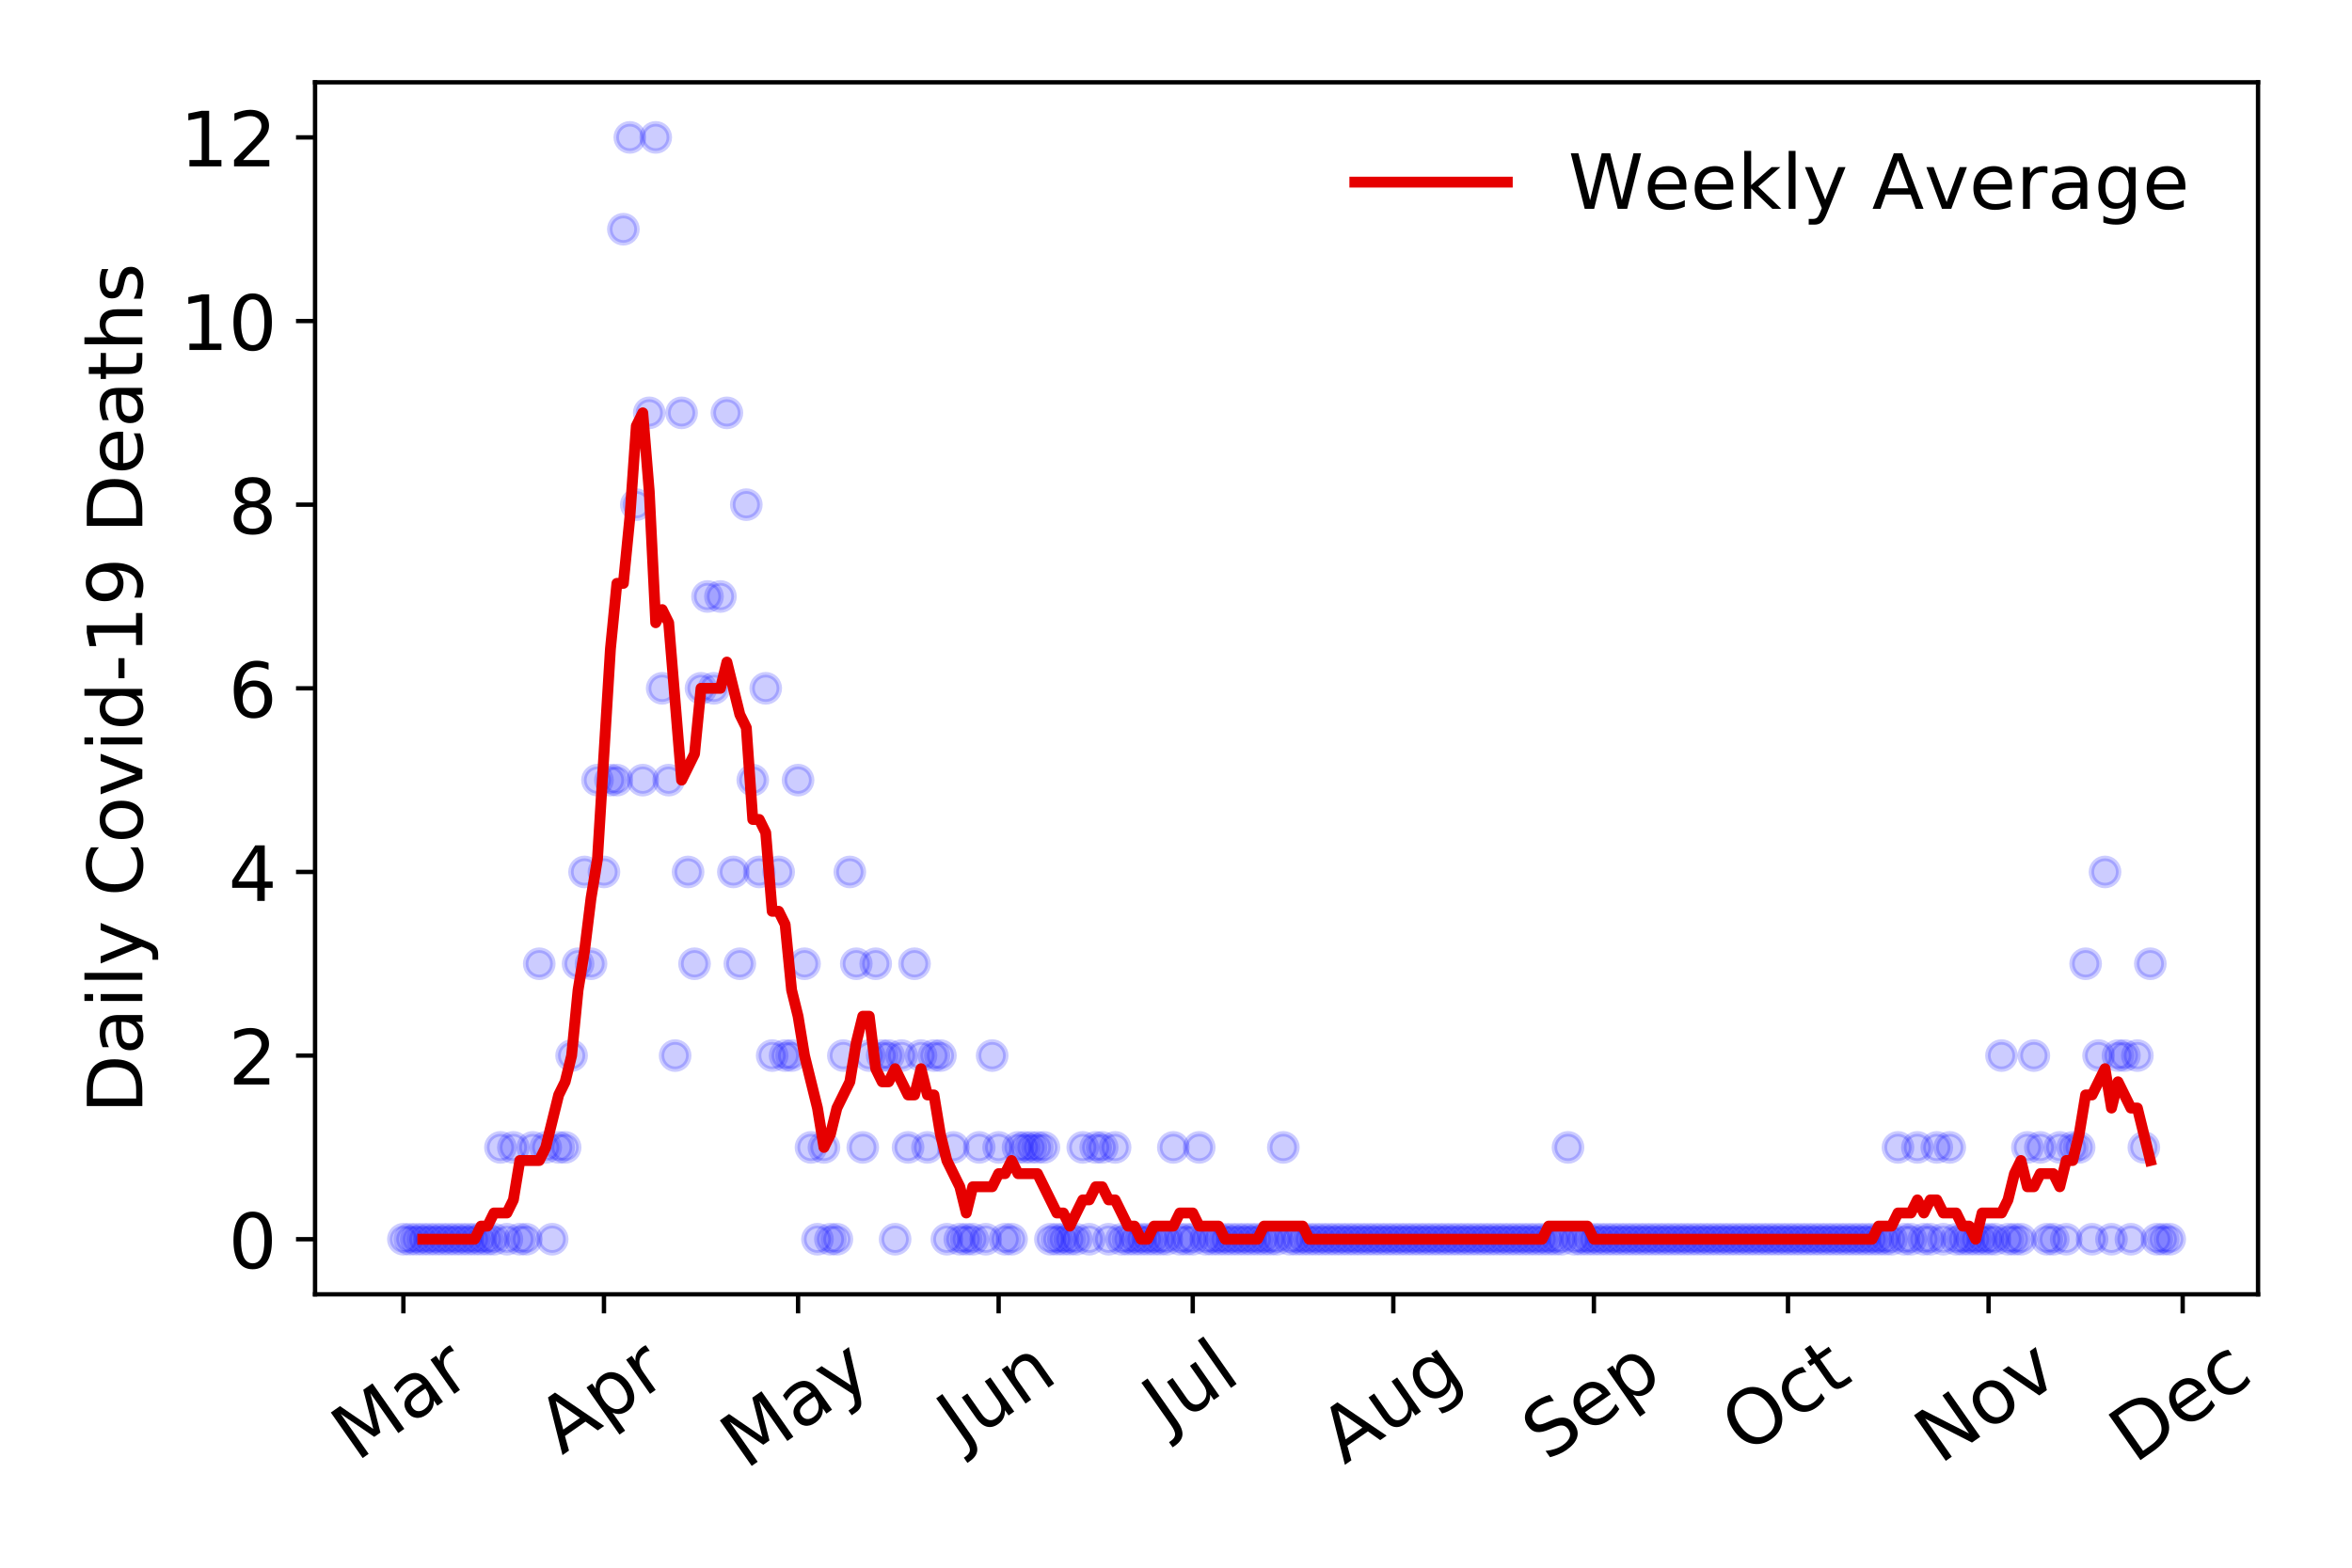<?xml version="1.0" encoding="utf-8" standalone="no"?>
<!DOCTYPE svg PUBLIC "-//W3C//DTD SVG 1.1//EN"
  "http://www.w3.org/Graphics/SVG/1.1/DTD/svg11.dtd">
<!-- Created with matplotlib (https://matplotlib.org/) -->
<svg height="288pt" version="1.1" viewBox="0 0 432 288" width="432pt" xmlns="http://www.w3.org/2000/svg" xmlns:xlink="http://www.w3.org/1999/xlink">
 <defs>
  <style type="text/css">
*{stroke-linecap:butt;stroke-linejoin:round;}
  </style>
 </defs>
 <g id="figure_1">
  <g id="patch_1">
   <path d="M 0 288 
L 432 288 
L 432 0 
L 0 0 
z
" style="fill:#ffffff;"/>
  </g>
  <g id="axes_1">
   <g id="patch_2">
    <path d="M 57.87 237.778 
L 414.744 237.778 
L 414.744 15.12 
L 57.87 15.12 
z
" style="fill:#ffffff;"/>
   </g>
   <g id="matplotlib.axis_1">
    <g id="xtick_1">
     <g id="line2d_1">
      <defs>
       <path d="M 0 0 
L 0 3.5 
" id="m68e7c40f7d" style="stroke:#000000;stroke-width:0.8;"/>
      </defs>
      <g>
       <use style="stroke:#000000;stroke-width:0.8;" x="74.092" xlink:href="#m68e7c40f7d" y="237.778"/>
      </g>
     </g>
     <g id="text_1">
      <!-- Mar -->
      <defs>
       <path d="M 9.812 72.906 
L 24.516 72.906 
L 43.109 23.297 
L 61.812 72.906 
L 76.516 72.906 
L 76.516 0 
L 66.891 0 
L 66.891 64.016 
L 48.094 14.016 
L 38.188 14.016 
L 19.391 64.016 
L 19.391 0 
L 9.812 0 
z
" id="DejaVuSans-77"/>
       <path d="M 34.281 27.484 
Q 23.391 27.484 19.188 25 
Q 14.984 22.516 14.984 16.5 
Q 14.984 11.719 18.141 8.906 
Q 21.297 6.109 26.703 6.109 
Q 34.188 6.109 38.703 11.406 
Q 43.219 16.703 43.219 25.484 
L 43.219 27.484 
z
M 52.203 31.203 
L 52.203 0 
L 43.219 0 
L 43.219 8.297 
Q 40.141 3.328 35.547 0.953 
Q 30.953 -1.422 24.312 -1.422 
Q 15.922 -1.422 10.953 3.297 
Q 6 8.016 6 15.922 
Q 6 25.141 12.172 29.828 
Q 18.359 34.516 30.609 34.516 
L 43.219 34.516 
L 43.219 35.406 
Q 43.219 41.609 39.141 45 
Q 35.062 48.391 27.688 48.391 
Q 23 48.391 18.547 47.266 
Q 14.109 46.141 10.016 43.891 
L 10.016 52.203 
Q 14.938 54.109 19.578 55.047 
Q 24.219 56 28.609 56 
Q 40.484 56 46.344 49.844 
Q 52.203 43.703 52.203 31.203 
z
" id="DejaVuSans-97"/>
       <path d="M 41.109 46.297 
Q 39.594 47.172 37.812 47.578 
Q 36.031 48 33.891 48 
Q 26.266 48 22.188 43.047 
Q 18.109 38.094 18.109 28.812 
L 18.109 0 
L 9.078 0 
L 9.078 54.688 
L 18.109 54.688 
L 18.109 46.188 
Q 20.953 51.172 25.484 53.578 
Q 30.031 56 36.531 56 
Q 37.453 56 38.578 55.875 
Q 39.703 55.766 41.062 55.516 
z
" id="DejaVuSans-114"/>
      </defs>
      <g transform="translate(65.489 268.643)rotate(-35)scale(0.14 -0.14)">
       <use xlink:href="#DejaVuSans-77"/>
       <use x="86.279" xlink:href="#DejaVuSans-97"/>
       <use x="147.559" xlink:href="#DejaVuSans-114"/>
      </g>
     </g>
    </g>
    <g id="xtick_2">
     <g id="line2d_2">
      <g>
       <use style="stroke:#000000;stroke-width:0.8;" x="110.932" xlink:href="#m68e7c40f7d" y="237.778"/>
      </g>
     </g>
     <g id="text_2">
      <!-- Apr -->
      <defs>
       <path d="M 34.188 63.188 
L 20.797 26.906 
L 47.609 26.906 
z
M 28.609 72.906 
L 39.797 72.906 
L 67.578 0 
L 57.328 0 
L 50.688 18.703 
L 17.828 18.703 
L 11.188 0 
L 0.781 0 
z
" id="DejaVuSans-65"/>
       <path d="M 18.109 8.203 
L 18.109 -20.797 
L 9.078 -20.797 
L 9.078 54.688 
L 18.109 54.688 
L 18.109 46.391 
Q 20.953 51.266 25.266 53.625 
Q 29.594 56 35.594 56 
Q 45.562 56 51.781 48.094 
Q 58.016 40.188 58.016 27.297 
Q 58.016 14.406 51.781 6.484 
Q 45.562 -1.422 35.594 -1.422 
Q 29.594 -1.422 25.266 0.953 
Q 20.953 3.328 18.109 8.203 
z
M 48.688 27.297 
Q 48.688 37.203 44.609 42.844 
Q 40.531 48.484 33.406 48.484 
Q 26.266 48.484 22.188 42.844 
Q 18.109 37.203 18.109 27.297 
Q 18.109 17.391 22.188 11.75 
Q 26.266 6.109 33.406 6.109 
Q 40.531 6.109 44.609 11.75 
Q 48.688 17.391 48.688 27.297 
z
" id="DejaVuSans-112"/>
      </defs>
      <g transform="translate(103.227 267.384)rotate(-35)scale(0.14 -0.14)">
       <use xlink:href="#DejaVuSans-65"/>
       <use x="68.408" xlink:href="#DejaVuSans-112"/>
       <use x="131.885" xlink:href="#DejaVuSans-114"/>
      </g>
     </g>
    </g>
    <g id="xtick_3">
     <g id="line2d_3">
      <g>
       <use style="stroke:#000000;stroke-width:0.8;" x="146.583" xlink:href="#m68e7c40f7d" y="237.778"/>
      </g>
     </g>
     <g id="text_3">
      <!-- May -->
      <defs>
       <path d="M 32.172 -5.078 
Q 28.375 -14.844 24.75 -17.812 
Q 21.141 -20.797 15.094 -20.797 
L 7.906 -20.797 
L 7.906 -13.281 
L 13.188 -13.281 
Q 16.891 -13.281 18.938 -11.516 
Q 21 -9.766 23.484 -3.219 
L 25.094 0.875 
L 2.984 54.688 
L 12.5 54.688 
L 29.594 11.922 
L 46.688 54.688 
L 56.203 54.688 
z
" id="DejaVuSans-121"/>
      </defs>
      <g transform="translate(136.944 270.094)rotate(-35)scale(0.14 -0.14)">
       <use xlink:href="#DejaVuSans-77"/>
       <use x="86.279" xlink:href="#DejaVuSans-97"/>
       <use x="147.559" xlink:href="#DejaVuSans-121"/>
      </g>
     </g>
    </g>
    <g id="xtick_4">
     <g id="line2d_4">
      <g>
       <use style="stroke:#000000;stroke-width:0.8;" x="183.423" xlink:href="#m68e7c40f7d" y="237.778"/>
      </g>
     </g>
     <g id="text_4">
      <!-- Jun -->
      <defs>
       <path d="M 9.812 72.906 
L 19.672 72.906 
L 19.672 5.078 
Q 19.672 -8.109 14.672 -14.062 
Q 9.672 -20.016 -1.422 -20.016 
L -5.172 -20.016 
L -5.172 -11.719 
L -2.094 -11.719 
Q 4.438 -11.719 7.125 -8.047 
Q 9.812 -4.391 9.812 5.078 
z
" id="DejaVuSans-74"/>
       <path d="M 8.5 21.578 
L 8.5 54.688 
L 17.484 54.688 
L 17.484 21.922 
Q 17.484 14.156 20.5 10.266 
Q 23.531 6.391 29.594 6.391 
Q 36.859 6.391 41.078 11.031 
Q 45.312 15.672 45.312 23.688 
L 45.312 54.688 
L 54.297 54.688 
L 54.297 0 
L 45.312 0 
L 45.312 8.406 
Q 42.047 3.422 37.719 1 
Q 33.406 -1.422 27.688 -1.422 
Q 18.266 -1.422 13.375 4.438 
Q 8.5 10.297 8.5 21.578 
z
M 31.109 56 
z
" id="DejaVuSans-117"/>
       <path d="M 54.891 33.016 
L 54.891 0 
L 45.906 0 
L 45.906 32.719 
Q 45.906 40.484 42.875 44.328 
Q 39.844 48.188 33.797 48.188 
Q 26.516 48.188 22.312 43.547 
Q 18.109 38.922 18.109 30.906 
L 18.109 0 
L 9.078 0 
L 9.078 54.688 
L 18.109 54.688 
L 18.109 46.188 
Q 21.344 51.125 25.703 53.562 
Q 30.078 56 35.797 56 
Q 45.219 56 50.047 50.172 
Q 54.891 44.344 54.891 33.016 
z
" id="DejaVuSans-110"/>
      </defs>
      <g transform="translate(176.68 266.039)rotate(-35)scale(0.14 -0.14)">
       <use xlink:href="#DejaVuSans-74"/>
       <use x="29.492" xlink:href="#DejaVuSans-117"/>
       <use x="92.871" xlink:href="#DejaVuSans-110"/>
      </g>
     </g>
    </g>
    <g id="xtick_5">
     <g id="line2d_5">
      <g>
       <use style="stroke:#000000;stroke-width:0.8;" x="219.075" xlink:href="#m68e7c40f7d" y="237.778"/>
      </g>
     </g>
     <g id="text_5">
      <!-- Jul -->
      <defs>
       <path d="M 9.422 75.984 
L 18.406 75.984 
L 18.406 0 
L 9.422 0 
z
" id="DejaVuSans-108"/>
      </defs>
      <g transform="translate(214.372 263.181)rotate(-35)scale(0.14 -0.14)">
       <use xlink:href="#DejaVuSans-74"/>
       <use x="29.492" xlink:href="#DejaVuSans-117"/>
       <use x="92.871" xlink:href="#DejaVuSans-108"/>
      </g>
     </g>
    </g>
    <g id="xtick_6">
     <g id="line2d_6">
      <g>
       <use style="stroke:#000000;stroke-width:0.8;" x="255.915" xlink:href="#m68e7c40f7d" y="237.778"/>
      </g>
     </g>
     <g id="text_6">
      <!-- Aug -->
      <defs>
       <path d="M 45.406 27.984 
Q 45.406 37.75 41.375 43.109 
Q 37.359 48.484 30.078 48.484 
Q 22.859 48.484 18.828 43.109 
Q 14.797 37.75 14.797 27.984 
Q 14.797 18.266 18.828 12.891 
Q 22.859 7.516 30.078 7.516 
Q 37.359 7.516 41.375 12.891 
Q 45.406 18.266 45.406 27.984 
z
M 54.391 6.781 
Q 54.391 -7.172 48.188 -13.984 
Q 42 -20.797 29.203 -20.797 
Q 24.469 -20.797 20.266 -20.094 
Q 16.062 -19.391 12.109 -17.922 
L 12.109 -9.188 
Q 16.062 -11.328 19.922 -12.344 
Q 23.781 -13.375 27.781 -13.375 
Q 36.625 -13.375 41.016 -8.766 
Q 45.406 -4.156 45.406 5.172 
L 45.406 9.625 
Q 42.625 4.781 38.281 2.391 
Q 33.938 0 27.875 0 
Q 17.828 0 11.672 7.656 
Q 5.516 15.328 5.516 27.984 
Q 5.516 40.672 11.672 48.328 
Q 17.828 56 27.875 56 
Q 33.938 56 38.281 53.609 
Q 42.625 51.219 45.406 46.391 
L 45.406 54.688 
L 54.391 54.688 
z
" id="DejaVuSans-103"/>
      </defs>
      <g transform="translate(246.934 269.172)rotate(-35)scale(0.14 -0.14)">
       <use xlink:href="#DejaVuSans-65"/>
       <use x="68.408" xlink:href="#DejaVuSans-117"/>
       <use x="131.787" xlink:href="#DejaVuSans-103"/>
      </g>
     </g>
    </g>
    <g id="xtick_7">
     <g id="line2d_7">
      <g>
       <use style="stroke:#000000;stroke-width:0.8;" x="292.755" xlink:href="#m68e7c40f7d" y="237.778"/>
      </g>
     </g>
     <g id="text_7">
      <!-- Sep -->
      <defs>
       <path d="M 53.516 70.516 
L 53.516 60.891 
Q 47.906 63.578 42.922 64.891 
Q 37.938 66.219 33.297 66.219 
Q 25.25 66.219 20.875 63.094 
Q 16.5 59.969 16.5 54.203 
Q 16.5 49.359 19.406 46.891 
Q 22.312 44.438 30.422 42.922 
L 36.375 41.703 
Q 47.406 39.594 52.656 34.297 
Q 57.906 29 57.906 20.125 
Q 57.906 9.516 50.797 4.047 
Q 43.703 -1.422 29.984 -1.422 
Q 24.812 -1.422 18.969 -0.25 
Q 13.141 0.922 6.891 3.219 
L 6.891 13.375 
Q 12.891 10.016 18.656 8.297 
Q 24.422 6.594 29.984 6.594 
Q 38.422 6.594 43.016 9.906 
Q 47.609 13.234 47.609 19.391 
Q 47.609 24.75 44.312 27.781 
Q 41.016 30.812 33.5 32.328 
L 27.484 33.5 
Q 16.453 35.688 11.516 40.375 
Q 6.594 45.062 6.594 53.422 
Q 6.594 63.094 13.406 68.656 
Q 20.219 74.219 32.172 74.219 
Q 37.312 74.219 42.625 73.281 
Q 47.953 72.359 53.516 70.516 
z
" id="DejaVuSans-83"/>
       <path d="M 56.203 29.594 
L 56.203 25.203 
L 14.891 25.203 
Q 15.484 15.922 20.484 11.062 
Q 25.484 6.203 34.422 6.203 
Q 39.594 6.203 44.453 7.469 
Q 49.312 8.734 54.109 11.281 
L 54.109 2.781 
Q 49.266 0.734 44.188 -0.344 
Q 39.109 -1.422 33.891 -1.422 
Q 20.797 -1.422 13.156 6.188 
Q 5.516 13.812 5.516 26.812 
Q 5.516 40.234 12.766 48.109 
Q 20.016 56 32.328 56 
Q 43.359 56 49.781 48.891 
Q 56.203 41.797 56.203 29.594 
z
M 47.219 32.234 
Q 47.125 39.594 43.094 43.984 
Q 39.062 48.391 32.422 48.391 
Q 24.906 48.391 20.391 44.141 
Q 15.875 39.891 15.188 32.172 
z
" id="DejaVuSans-101"/>
      </defs>
      <g transform="translate(284.162 268.629)rotate(-35)scale(0.14 -0.14)">
       <use xlink:href="#DejaVuSans-83"/>
       <use x="63.477" xlink:href="#DejaVuSans-101"/>
       <use x="125" xlink:href="#DejaVuSans-112"/>
      </g>
     </g>
    </g>
    <g id="xtick_8">
     <g id="line2d_8">
      <g>
       <use style="stroke:#000000;stroke-width:0.8;" x="328.407" xlink:href="#m68e7c40f7d" y="237.778"/>
      </g>
     </g>
     <g id="text_8">
      <!-- Oct -->
      <defs>
       <path d="M 39.406 66.219 
Q 28.656 66.219 22.328 58.203 
Q 16.016 50.203 16.016 36.375 
Q 16.016 22.609 22.328 14.594 
Q 28.656 6.594 39.406 6.594 
Q 50.141 6.594 56.422 14.594 
Q 62.703 22.609 62.703 36.375 
Q 62.703 50.203 56.422 58.203 
Q 50.141 66.219 39.406 66.219 
z
M 39.406 74.219 
Q 54.734 74.219 63.906 63.938 
Q 73.094 53.656 73.094 36.375 
Q 73.094 19.141 63.906 8.859 
Q 54.734 -1.422 39.406 -1.422 
Q 24.031 -1.422 14.812 8.828 
Q 5.609 19.094 5.609 36.375 
Q 5.609 53.656 14.812 63.938 
Q 24.031 74.219 39.406 74.219 
z
" id="DejaVuSans-79"/>
       <path d="M 48.781 52.594 
L 48.781 44.188 
Q 44.969 46.297 41.141 47.344 
Q 37.312 48.391 33.406 48.391 
Q 24.656 48.391 19.812 42.844 
Q 14.984 37.312 14.984 27.297 
Q 14.984 17.281 19.812 11.734 
Q 24.656 6.203 33.406 6.203 
Q 37.312 6.203 41.141 7.25 
Q 44.969 8.297 48.781 10.406 
L 48.781 2.094 
Q 45.016 0.344 40.984 -0.531 
Q 36.969 -1.422 32.422 -1.422 
Q 20.062 -1.422 12.781 6.344 
Q 5.516 14.109 5.516 27.297 
Q 5.516 40.672 12.859 48.328 
Q 20.219 56 33.016 56 
Q 37.156 56 41.109 55.141 
Q 45.062 54.297 48.781 52.594 
z
" id="DejaVuSans-99"/>
       <path d="M 18.312 70.219 
L 18.312 54.688 
L 36.812 54.688 
L 36.812 47.703 
L 18.312 47.703 
L 18.312 18.016 
Q 18.312 11.328 20.141 9.422 
Q 21.969 7.516 27.594 7.516 
L 36.812 7.516 
L 36.812 0 
L 27.594 0 
Q 17.188 0 13.234 3.875 
Q 9.281 7.766 9.281 18.016 
L 9.281 47.703 
L 2.688 47.703 
L 2.688 54.688 
L 9.281 54.688 
L 9.281 70.219 
z
" id="DejaVuSans-116"/>
      </defs>
      <g transform="translate(320.708 267.377)rotate(-35)scale(0.14 -0.14)">
       <use xlink:href="#DejaVuSans-79"/>
       <use x="78.711" xlink:href="#DejaVuSans-99"/>
       <use x="133.691" xlink:href="#DejaVuSans-116"/>
      </g>
     </g>
    </g>
    <g id="xtick_9">
     <g id="line2d_9">
      <g>
       <use style="stroke:#000000;stroke-width:0.8;" x="365.247" xlink:href="#m68e7c40f7d" y="237.778"/>
      </g>
     </g>
     <g id="text_9">
      <!-- Nov -->
      <defs>
       <path d="M 9.812 72.906 
L 23.094 72.906 
L 55.422 11.922 
L 55.422 72.906 
L 64.984 72.906 
L 64.984 0 
L 51.703 0 
L 19.391 60.984 
L 19.391 0 
L 9.812 0 
z
" id="DejaVuSans-78"/>
       <path d="M 30.609 48.391 
Q 23.391 48.391 19.188 42.75 
Q 14.984 37.109 14.984 27.297 
Q 14.984 17.484 19.156 11.844 
Q 23.344 6.203 30.609 6.203 
Q 37.797 6.203 41.984 11.859 
Q 46.188 17.531 46.188 27.297 
Q 46.188 37.016 41.984 42.703 
Q 37.797 48.391 30.609 48.391 
z
M 30.609 56 
Q 42.328 56 49.016 48.375 
Q 55.719 40.766 55.719 27.297 
Q 55.719 13.875 49.016 6.219 
Q 42.328 -1.422 30.609 -1.422 
Q 18.844 -1.422 12.172 6.219 
Q 5.516 13.875 5.516 27.297 
Q 5.516 40.766 12.172 48.375 
Q 18.844 56 30.609 56 
z
" id="DejaVuSans-111"/>
       <path d="M 2.984 54.688 
L 12.5 54.688 
L 29.594 8.797 
L 46.688 54.688 
L 56.203 54.688 
L 35.688 0 
L 23.484 0 
z
" id="DejaVuSans-118"/>
      </defs>
      <g transform="translate(356.271 269.166)rotate(-35)scale(0.14 -0.14)">
       <use xlink:href="#DejaVuSans-78"/>
       <use x="74.805" xlink:href="#DejaVuSans-111"/>
       <use x="135.986" xlink:href="#DejaVuSans-118"/>
      </g>
     </g>
    </g>
    <g id="xtick_10">
     <g id="line2d_10">
      <g>
       <use style="stroke:#000000;stroke-width:0.8;" x="400.899" xlink:href="#m68e7c40f7d" y="237.778"/>
      </g>
     </g>
     <g id="text_10">
      <!-- Dec -->
      <defs>
       <path d="M 19.672 64.797 
L 19.672 8.109 
L 31.594 8.109 
Q 46.688 8.109 53.688 14.938 
Q 60.688 21.781 60.688 36.531 
Q 60.688 51.172 53.688 57.984 
Q 46.688 64.797 31.594 64.797 
z
M 9.812 72.906 
L 30.078 72.906 
Q 51.266 72.906 61.172 64.094 
Q 71.094 55.281 71.094 36.531 
Q 71.094 17.672 61.125 8.828 
Q 51.172 0 30.078 0 
L 9.812 0 
z
" id="DejaVuSans-68"/>
      </defs>
      <g transform="translate(392.018 269.032)rotate(-35)scale(0.14 -0.14)">
       <use xlink:href="#DejaVuSans-68"/>
       <use x="77.002" xlink:href="#DejaVuSans-101"/>
       <use x="138.525" xlink:href="#DejaVuSans-99"/>
      </g>
     </g>
    </g>
   </g>
   <g id="matplotlib.axis_2">
    <g id="ytick_1">
     <g id="line2d_11">
      <defs>
       <path d="M 0 0 
L -3.5 0 
" id="m06c01517d5" style="stroke:#000000;stroke-width:0.8;"/>
      </defs>
      <g>
       <use style="stroke:#000000;stroke-width:0.8;" x="57.87" xlink:href="#m06c01517d5" y="227.657"/>
      </g>
     </g>
     <g id="text_11">
      <!-- 0 -->
      <defs>
       <path d="M 31.781 66.406 
Q 24.172 66.406 20.328 58.906 
Q 16.5 51.422 16.5 36.375 
Q 16.5 21.391 20.328 13.891 
Q 24.172 6.391 31.781 6.391 
Q 39.453 6.391 43.281 13.891 
Q 47.125 21.391 47.125 36.375 
Q 47.125 51.422 43.281 58.906 
Q 39.453 66.406 31.781 66.406 
z
M 31.781 74.219 
Q 44.047 74.219 50.516 64.516 
Q 56.984 54.828 56.984 36.375 
Q 56.984 17.969 50.516 8.266 
Q 44.047 -1.422 31.781 -1.422 
Q 19.531 -1.422 13.062 8.266 
Q 6.594 17.969 6.594 36.375 
Q 6.594 54.828 13.062 64.516 
Q 19.531 74.219 31.781 74.219 
z
" id="DejaVuSans-48"/>
      </defs>
      <g transform="translate(41.962 232.976)scale(0.14 -0.14)">
       <use xlink:href="#DejaVuSans-48"/>
      </g>
     </g>
    </g>
    <g id="ytick_2">
     <g id="line2d_12">
      <g>
       <use style="stroke:#000000;stroke-width:0.8;" x="57.87" xlink:href="#m06c01517d5" y="193.921"/>
      </g>
     </g>
     <g id="text_12">
      <!-- 2 -->
      <defs>
       <path d="M 19.188 8.297 
L 53.609 8.297 
L 53.609 0 
L 7.328 0 
L 7.328 8.297 
Q 12.938 14.109 22.625 23.891 
Q 32.328 33.688 34.812 36.531 
Q 39.547 41.844 41.422 45.531 
Q 43.312 49.219 43.312 52.781 
Q 43.312 58.594 39.234 62.25 
Q 35.156 65.922 28.609 65.922 
Q 23.969 65.922 18.812 64.312 
Q 13.672 62.703 7.812 59.422 
L 7.812 69.391 
Q 13.766 71.781 18.938 73 
Q 24.125 74.219 28.422 74.219 
Q 39.75 74.219 46.484 68.547 
Q 53.219 62.891 53.219 53.422 
Q 53.219 48.922 51.531 44.891 
Q 49.859 40.875 45.406 35.406 
Q 44.188 33.984 37.641 27.219 
Q 31.109 20.453 19.188 8.297 
z
" id="DejaVuSans-50"/>
      </defs>
      <g transform="translate(41.962 199.24)scale(0.14 -0.14)">
       <use xlink:href="#DejaVuSans-50"/>
      </g>
     </g>
    </g>
    <g id="ytick_3">
     <g id="line2d_13">
      <g>
       <use style="stroke:#000000;stroke-width:0.8;" x="57.87" xlink:href="#m06c01517d5" y="160.185"/>
      </g>
     </g>
     <g id="text_13">
      <!-- 4 -->
      <defs>
       <path d="M 37.797 64.312 
L 12.891 25.391 
L 37.797 25.391 
z
M 35.203 72.906 
L 47.609 72.906 
L 47.609 25.391 
L 58.016 25.391 
L 58.016 17.188 
L 47.609 17.188 
L 47.609 0 
L 37.797 0 
L 37.797 17.188 
L 4.891 17.188 
L 4.891 26.703 
z
" id="DejaVuSans-52"/>
      </defs>
      <g transform="translate(41.962 165.504)scale(0.14 -0.14)">
       <use xlink:href="#DejaVuSans-52"/>
      </g>
     </g>
    </g>
    <g id="ytick_4">
     <g id="line2d_14">
      <g>
       <use style="stroke:#000000;stroke-width:0.8;" x="57.87" xlink:href="#m06c01517d5" y="126.449"/>
      </g>
     </g>
     <g id="text_14">
      <!-- 6 -->
      <defs>
       <path d="M 33.016 40.375 
Q 26.375 40.375 22.484 35.828 
Q 18.609 31.297 18.609 23.391 
Q 18.609 15.531 22.484 10.953 
Q 26.375 6.391 33.016 6.391 
Q 39.656 6.391 43.531 10.953 
Q 47.406 15.531 47.406 23.391 
Q 47.406 31.297 43.531 35.828 
Q 39.656 40.375 33.016 40.375 
z
M 52.594 71.297 
L 52.594 62.312 
Q 48.875 64.062 45.094 64.984 
Q 41.312 65.922 37.594 65.922 
Q 27.828 65.922 22.672 59.328 
Q 17.531 52.734 16.797 39.406 
Q 19.672 43.656 24.016 45.922 
Q 28.375 48.188 33.594 48.188 
Q 44.578 48.188 50.953 41.516 
Q 57.328 34.859 57.328 23.391 
Q 57.328 12.156 50.688 5.359 
Q 44.047 -1.422 33.016 -1.422 
Q 20.359 -1.422 13.672 8.266 
Q 6.984 17.969 6.984 36.375 
Q 6.984 53.656 15.188 63.938 
Q 23.391 74.219 37.203 74.219 
Q 40.922 74.219 44.703 73.484 
Q 48.484 72.75 52.594 71.297 
z
" id="DejaVuSans-54"/>
      </defs>
      <g transform="translate(41.962 131.768)scale(0.14 -0.14)">
       <use xlink:href="#DejaVuSans-54"/>
      </g>
     </g>
    </g>
    <g id="ytick_5">
     <g id="line2d_15">
      <g>
       <use style="stroke:#000000;stroke-width:0.8;" x="57.87" xlink:href="#m06c01517d5" y="92.713"/>
      </g>
     </g>
     <g id="text_15">
      <!-- 8 -->
      <defs>
       <path d="M 31.781 34.625 
Q 24.75 34.625 20.719 30.859 
Q 16.703 27.094 16.703 20.516 
Q 16.703 13.922 20.719 10.156 
Q 24.75 6.391 31.781 6.391 
Q 38.812 6.391 42.859 10.172 
Q 46.922 13.969 46.922 20.516 
Q 46.922 27.094 42.891 30.859 
Q 38.875 34.625 31.781 34.625 
z
M 21.922 38.812 
Q 15.578 40.375 12.031 44.719 
Q 8.5 49.078 8.5 55.328 
Q 8.5 64.062 14.719 69.141 
Q 20.953 74.219 31.781 74.219 
Q 42.672 74.219 48.875 69.141 
Q 55.078 64.062 55.078 55.328 
Q 55.078 49.078 51.531 44.719 
Q 48 40.375 41.703 38.812 
Q 48.828 37.156 52.797 32.312 
Q 56.781 27.484 56.781 20.516 
Q 56.781 9.906 50.312 4.234 
Q 43.844 -1.422 31.781 -1.422 
Q 19.734 -1.422 13.25 4.234 
Q 6.781 9.906 6.781 20.516 
Q 6.781 27.484 10.781 32.312 
Q 14.797 37.156 21.922 38.812 
z
M 18.312 54.391 
Q 18.312 48.734 21.844 45.562 
Q 25.391 42.391 31.781 42.391 
Q 38.141 42.391 41.719 45.562 
Q 45.312 48.734 45.312 54.391 
Q 45.312 60.062 41.719 63.234 
Q 38.141 66.406 31.781 66.406 
Q 25.391 66.406 21.844 63.234 
Q 18.312 60.062 18.312 54.391 
z
" id="DejaVuSans-56"/>
      </defs>
      <g transform="translate(41.962 98.032)scale(0.14 -0.14)">
       <use xlink:href="#DejaVuSans-56"/>
      </g>
     </g>
    </g>
    <g id="ytick_6">
     <g id="line2d_16">
      <g>
       <use style="stroke:#000000;stroke-width:0.8;" x="57.87" xlink:href="#m06c01517d5" y="58.977"/>
      </g>
     </g>
     <g id="text_16">
      <!-- 10 -->
      <defs>
       <path d="M 12.406 8.297 
L 28.516 8.297 
L 28.516 63.922 
L 10.984 60.406 
L 10.984 69.391 
L 28.422 72.906 
L 38.281 72.906 
L 38.281 8.297 
L 54.391 8.297 
L 54.391 0 
L 12.406 0 
z
" id="DejaVuSans-49"/>
      </defs>
      <g transform="translate(33.055 64.296)scale(0.14 -0.14)">
       <use xlink:href="#DejaVuSans-49"/>
       <use x="63.623" xlink:href="#DejaVuSans-48"/>
      </g>
     </g>
    </g>
    <g id="ytick_7">
     <g id="line2d_17">
      <g>
       <use style="stroke:#000000;stroke-width:0.8;" x="57.87" xlink:href="#m06c01517d5" y="25.241"/>
      </g>
     </g>
     <g id="text_17">
      <!-- 12 -->
      <g transform="translate(33.055 30.56)scale(0.14 -0.14)">
       <use xlink:href="#DejaVuSans-49"/>
       <use x="63.623" xlink:href="#DejaVuSans-50"/>
      </g>
     </g>
    </g>
    <g id="text_18">
     <!-- Daily Covid-19 Deaths -->
     <defs>
      <path d="M 9.422 54.688 
L 18.406 54.688 
L 18.406 0 
L 9.422 0 
z
M 9.422 75.984 
L 18.406 75.984 
L 18.406 64.594 
L 9.422 64.594 
z
" id="DejaVuSans-105"/>
      <path id="DejaVuSans-32"/>
      <path d="M 64.406 67.281 
L 64.406 56.891 
Q 59.422 61.531 53.781 63.812 
Q 48.141 66.109 41.797 66.109 
Q 29.297 66.109 22.656 58.469 
Q 16.016 50.828 16.016 36.375 
Q 16.016 21.969 22.656 14.328 
Q 29.297 6.688 41.797 6.688 
Q 48.141 6.688 53.781 8.984 
Q 59.422 11.281 64.406 15.922 
L 64.406 5.609 
Q 59.234 2.094 53.438 0.328 
Q 47.656 -1.422 41.219 -1.422 
Q 24.656 -1.422 15.125 8.703 
Q 5.609 18.844 5.609 36.375 
Q 5.609 53.953 15.125 64.078 
Q 24.656 74.219 41.219 74.219 
Q 47.75 74.219 53.531 72.484 
Q 59.328 70.75 64.406 67.281 
z
" id="DejaVuSans-67"/>
      <path d="M 45.406 46.391 
L 45.406 75.984 
L 54.391 75.984 
L 54.391 0 
L 45.406 0 
L 45.406 8.203 
Q 42.578 3.328 38.25 0.953 
Q 33.938 -1.422 27.875 -1.422 
Q 17.969 -1.422 11.734 6.484 
Q 5.516 14.406 5.516 27.297 
Q 5.516 40.188 11.734 48.094 
Q 17.969 56 27.875 56 
Q 33.938 56 38.25 53.625 
Q 42.578 51.266 45.406 46.391 
z
M 14.797 27.297 
Q 14.797 17.391 18.875 11.75 
Q 22.953 6.109 30.078 6.109 
Q 37.203 6.109 41.297 11.75 
Q 45.406 17.391 45.406 27.297 
Q 45.406 37.203 41.297 42.844 
Q 37.203 48.484 30.078 48.484 
Q 22.953 48.484 18.875 42.844 
Q 14.797 37.203 14.797 27.297 
z
" id="DejaVuSans-100"/>
      <path d="M 4.891 31.391 
L 31.203 31.391 
L 31.203 23.391 
L 4.891 23.391 
z
" id="DejaVuSans-45"/>
      <path d="M 10.984 1.516 
L 10.984 10.5 
Q 14.703 8.734 18.5 7.812 
Q 22.312 6.891 25.984 6.891 
Q 35.75 6.891 40.891 13.453 
Q 46.047 20.016 46.781 33.406 
Q 43.953 29.203 39.594 26.953 
Q 35.25 24.703 29.984 24.703 
Q 19.047 24.703 12.672 31.312 
Q 6.297 37.938 6.297 49.422 
Q 6.297 60.641 12.938 67.422 
Q 19.578 74.219 30.609 74.219 
Q 43.266 74.219 49.922 64.516 
Q 56.594 54.828 56.594 36.375 
Q 56.594 19.141 48.406 8.859 
Q 40.234 -1.422 26.422 -1.422 
Q 22.703 -1.422 18.891 -0.688 
Q 15.094 0.047 10.984 1.516 
z
M 30.609 32.422 
Q 37.25 32.422 41.125 36.953 
Q 45.016 41.5 45.016 49.422 
Q 45.016 57.281 41.125 61.844 
Q 37.25 66.406 30.609 66.406 
Q 23.969 66.406 20.094 61.844 
Q 16.219 57.281 16.219 49.422 
Q 16.219 41.5 20.094 36.953 
Q 23.969 32.422 30.609 32.422 
z
" id="DejaVuSans-57"/>
      <path d="M 54.891 33.016 
L 54.891 0 
L 45.906 0 
L 45.906 32.719 
Q 45.906 40.484 42.875 44.328 
Q 39.844 48.188 33.797 48.188 
Q 26.516 48.188 22.312 43.547 
Q 18.109 38.922 18.109 30.906 
L 18.109 0 
L 9.078 0 
L 9.078 75.984 
L 18.109 75.984 
L 18.109 46.188 
Q 21.344 51.125 25.703 53.562 
Q 30.078 56 35.797 56 
Q 45.219 56 50.047 50.172 
Q 54.891 44.344 54.891 33.016 
z
" id="DejaVuSans-104"/>
      <path d="M 44.281 53.078 
L 44.281 44.578 
Q 40.484 46.531 36.375 47.5 
Q 32.281 48.484 27.875 48.484 
Q 21.188 48.484 17.844 46.438 
Q 14.5 44.391 14.5 40.281 
Q 14.5 37.156 16.891 35.375 
Q 19.281 33.594 26.516 31.984 
L 29.594 31.297 
Q 39.156 29.25 43.188 25.516 
Q 47.219 21.781 47.219 15.094 
Q 47.219 7.469 41.188 3.016 
Q 35.156 -1.422 24.609 -1.422 
Q 20.219 -1.422 15.453 -0.562 
Q 10.688 0.297 5.422 2 
L 5.422 11.281 
Q 10.406 8.688 15.234 7.391 
Q 20.062 6.109 24.812 6.109 
Q 31.156 6.109 34.562 8.281 
Q 37.984 10.453 37.984 14.406 
Q 37.984 18.062 35.516 20.016 
Q 33.062 21.969 24.703 23.781 
L 21.578 24.516 
Q 13.234 26.266 9.516 29.906 
Q 5.812 33.547 5.812 39.891 
Q 5.812 47.609 11.281 51.797 
Q 16.75 56 26.812 56 
Q 31.781 56 36.172 55.266 
Q 40.578 54.547 44.281 53.078 
z
" id="DejaVuSans-115"/>
     </defs>
     <g transform="translate(26.143 204.56)rotate(-90)scale(0.14 -0.14)">
      <use xlink:href="#DejaVuSans-68"/>
      <use x="77.002" xlink:href="#DejaVuSans-97"/>
      <use x="138.281" xlink:href="#DejaVuSans-105"/>
      <use x="166.064" xlink:href="#DejaVuSans-108"/>
      <use x="193.848" xlink:href="#DejaVuSans-121"/>
      <use x="253.027" xlink:href="#DejaVuSans-32"/>
      <use x="284.814" xlink:href="#DejaVuSans-67"/>
      <use x="354.639" xlink:href="#DejaVuSans-111"/>
      <use x="415.82" xlink:href="#DejaVuSans-118"/>
      <use x="475" xlink:href="#DejaVuSans-105"/>
      <use x="502.783" xlink:href="#DejaVuSans-100"/>
      <use x="566.26" xlink:href="#DejaVuSans-45"/>
      <use x="602.344" xlink:href="#DejaVuSans-49"/>
      <use x="665.967" xlink:href="#DejaVuSans-57"/>
      <use x="729.59" xlink:href="#DejaVuSans-32"/>
      <use x="761.377" xlink:href="#DejaVuSans-68"/>
      <use x="838.379" xlink:href="#DejaVuSans-101"/>
      <use x="899.902" xlink:href="#DejaVuSans-97"/>
      <use x="961.182" xlink:href="#DejaVuSans-116"/>
      <use x="1000.391" xlink:href="#DejaVuSans-104"/>
      <use x="1063.77" xlink:href="#DejaVuSans-115"/>
     </g>
    </g>
   </g>
   <g id="line2d_18">
    <defs>
     <path d="M 0 2.5 
C 0.663 2.5 1.299 2.237 1.768 1.768 
C 2.237 1.299 2.5 0.663 2.5 0 
C 2.5 -0.663 2.237 -1.299 1.768 -1.768 
C 1.299 -2.237 0.663 -2.5 0 -2.5 
C -0.663 -2.5 -1.299 -2.237 -1.768 -1.768 
C -2.237 -1.299 -2.5 -0.663 -2.5 0 
C -2.5 0.663 -2.237 1.299 -1.768 1.768 
C -1.299 2.237 -0.663 2.5 0 2.5 
z
" id="m08719144cc" style="stroke:#0000ff;stroke-opacity:0.2;"/>
    </defs>
    <g clip-path="url(#ped59d9eb5e)">
     <use style="fill:#0000ff;fill-opacity:0.2;stroke:#0000ff;stroke-opacity:0.2;" x="74.092" xlink:href="#m08719144cc" y="227.657"/>
     <use style="fill:#0000ff;fill-opacity:0.2;stroke:#0000ff;stroke-opacity:0.2;" x="75.28" xlink:href="#m08719144cc" y="227.657"/>
     <use style="fill:#0000ff;fill-opacity:0.2;stroke:#0000ff;stroke-opacity:0.2;" x="76.468" xlink:href="#m08719144cc" y="227.657"/>
     <use style="fill:#0000ff;fill-opacity:0.2;stroke:#0000ff;stroke-opacity:0.2;" x="77.657" xlink:href="#m08719144cc" y="227.657"/>
     <use style="fill:#0000ff;fill-opacity:0.2;stroke:#0000ff;stroke-opacity:0.2;" x="78.845" xlink:href="#m08719144cc" y="227.657"/>
     <use style="fill:#0000ff;fill-opacity:0.2;stroke:#0000ff;stroke-opacity:0.2;" x="80.033" xlink:href="#m08719144cc" y="227.657"/>
     <use style="fill:#0000ff;fill-opacity:0.2;stroke:#0000ff;stroke-opacity:0.2;" x="81.222" xlink:href="#m08719144cc" y="227.657"/>
     <use style="fill:#0000ff;fill-opacity:0.2;stroke:#0000ff;stroke-opacity:0.2;" x="82.41" xlink:href="#m08719144cc" y="227.657"/>
     <use style="fill:#0000ff;fill-opacity:0.2;stroke:#0000ff;stroke-opacity:0.2;" x="83.599" xlink:href="#m08719144cc" y="227.657"/>
     <use style="fill:#0000ff;fill-opacity:0.2;stroke:#0000ff;stroke-opacity:0.2;" x="84.787" xlink:href="#m08719144cc" y="227.657"/>
     <use style="fill:#0000ff;fill-opacity:0.2;stroke:#0000ff;stroke-opacity:0.2;" x="85.975" xlink:href="#m08719144cc" y="227.657"/>
     <use style="fill:#0000ff;fill-opacity:0.2;stroke:#0000ff;stroke-opacity:0.2;" x="87.164" xlink:href="#m08719144cc" y="227.657"/>
     <use style="fill:#0000ff;fill-opacity:0.2;stroke:#0000ff;stroke-opacity:0.2;" x="88.352" xlink:href="#m08719144cc" y="227.657"/>
     <use style="fill:#0000ff;fill-opacity:0.2;stroke:#0000ff;stroke-opacity:0.2;" x="89.541" xlink:href="#m08719144cc" y="227.657"/>
     <use style="fill:#0000ff;fill-opacity:0.2;stroke:#0000ff;stroke-opacity:0.2;" x="90.729" xlink:href="#m08719144cc" y="227.657"/>
     <use style="fill:#0000ff;fill-opacity:0.2;stroke:#0000ff;stroke-opacity:0.2;" x="91.917" xlink:href="#m08719144cc" y="210.789"/>
     <use style="fill:#0000ff;fill-opacity:0.2;stroke:#0000ff;stroke-opacity:0.2;" x="93.106" xlink:href="#m08719144cc" y="227.657"/>
     <use style="fill:#0000ff;fill-opacity:0.2;stroke:#0000ff;stroke-opacity:0.2;" x="94.294" xlink:href="#m08719144cc" y="210.789"/>
     <use style="fill:#0000ff;fill-opacity:0.2;stroke:#0000ff;stroke-opacity:0.2;" x="95.483" xlink:href="#m08719144cc" y="227.657"/>
     <use style="fill:#0000ff;fill-opacity:0.2;stroke:#0000ff;stroke-opacity:0.2;" x="96.671" xlink:href="#m08719144cc" y="227.657"/>
     <use style="fill:#0000ff;fill-opacity:0.2;stroke:#0000ff;stroke-opacity:0.2;" x="97.859" xlink:href="#m08719144cc" y="210.789"/>
     <use style="fill:#0000ff;fill-opacity:0.2;stroke:#0000ff;stroke-opacity:0.2;" x="99.048" xlink:href="#m08719144cc" y="177.053"/>
     <use style="fill:#0000ff;fill-opacity:0.2;stroke:#0000ff;stroke-opacity:0.2;" x="100.236" xlink:href="#m08719144cc" y="210.789"/>
     <use style="fill:#0000ff;fill-opacity:0.2;stroke:#0000ff;stroke-opacity:0.2;" x="101.425" xlink:href="#m08719144cc" y="227.657"/>
     <use style="fill:#0000ff;fill-opacity:0.2;stroke:#0000ff;stroke-opacity:0.2;" x="102.613" xlink:href="#m08719144cc" y="210.789"/>
     <use style="fill:#0000ff;fill-opacity:0.2;stroke:#0000ff;stroke-opacity:0.2;" x="103.801" xlink:href="#m08719144cc" y="210.789"/>
     <use style="fill:#0000ff;fill-opacity:0.2;stroke:#0000ff;stroke-opacity:0.2;" x="104.99" xlink:href="#m08719144cc" y="193.921"/>
     <use style="fill:#0000ff;fill-opacity:0.2;stroke:#0000ff;stroke-opacity:0.2;" x="106.178" xlink:href="#m08719144cc" y="177.053"/>
     <use style="fill:#0000ff;fill-opacity:0.2;stroke:#0000ff;stroke-opacity:0.2;" x="107.366" xlink:href="#m08719144cc" y="160.185"/>
     <use style="fill:#0000ff;fill-opacity:0.2;stroke:#0000ff;stroke-opacity:0.2;" x="108.555" xlink:href="#m08719144cc" y="177.053"/>
     <use style="fill:#0000ff;fill-opacity:0.2;stroke:#0000ff;stroke-opacity:0.2;" x="109.743" xlink:href="#m08719144cc" y="143.317"/>
     <use style="fill:#0000ff;fill-opacity:0.2;stroke:#0000ff;stroke-opacity:0.2;" x="110.932" xlink:href="#m08719144cc" y="160.185"/>
     <use style="fill:#0000ff;fill-opacity:0.2;stroke:#0000ff;stroke-opacity:0.2;" x="112.12" xlink:href="#m08719144cc" y="143.317"/>
     <use style="fill:#0000ff;fill-opacity:0.2;stroke:#0000ff;stroke-opacity:0.2;" x="113.308" xlink:href="#m08719144cc" y="143.317"/>
     <use style="fill:#0000ff;fill-opacity:0.2;stroke:#0000ff;stroke-opacity:0.2;" x="114.497" xlink:href="#m08719144cc" y="42.109"/>
     <use style="fill:#0000ff;fill-opacity:0.2;stroke:#0000ff;stroke-opacity:0.2;" x="115.685" xlink:href="#m08719144cc" y="25.241"/>
     <use style="fill:#0000ff;fill-opacity:0.2;stroke:#0000ff;stroke-opacity:0.2;" x="116.874" xlink:href="#m08719144cc" y="92.713"/>
     <use style="fill:#0000ff;fill-opacity:0.2;stroke:#0000ff;stroke-opacity:0.2;" x="118.062" xlink:href="#m08719144cc" y="143.317"/>
     <use style="fill:#0000ff;fill-opacity:0.2;stroke:#0000ff;stroke-opacity:0.2;" x="119.25" xlink:href="#m08719144cc" y="75.845"/>
     <use style="fill:#0000ff;fill-opacity:0.2;stroke:#0000ff;stroke-opacity:0.2;" x="120.439" xlink:href="#m08719144cc" y="25.241"/>
     <use style="fill:#0000ff;fill-opacity:0.2;stroke:#0000ff;stroke-opacity:0.2;" x="121.627" xlink:href="#m08719144cc" y="126.449"/>
     <use style="fill:#0000ff;fill-opacity:0.2;stroke:#0000ff;stroke-opacity:0.2;" x="122.816" xlink:href="#m08719144cc" y="143.317"/>
     <use style="fill:#0000ff;fill-opacity:0.2;stroke:#0000ff;stroke-opacity:0.2;" x="124.004" xlink:href="#m08719144cc" y="193.921"/>
     <use style="fill:#0000ff;fill-opacity:0.2;stroke:#0000ff;stroke-opacity:0.2;" x="125.192" xlink:href="#m08719144cc" y="75.845"/>
     <use style="fill:#0000ff;fill-opacity:0.2;stroke:#0000ff;stroke-opacity:0.2;" x="126.381" xlink:href="#m08719144cc" y="160.185"/>
     <use style="fill:#0000ff;fill-opacity:0.2;stroke:#0000ff;stroke-opacity:0.2;" x="127.569" xlink:href="#m08719144cc" y="177.053"/>
     <use style="fill:#0000ff;fill-opacity:0.2;stroke:#0000ff;stroke-opacity:0.2;" x="128.757" xlink:href="#m08719144cc" y="126.449"/>
     <use style="fill:#0000ff;fill-opacity:0.2;stroke:#0000ff;stroke-opacity:0.2;" x="129.946" xlink:href="#m08719144cc" y="109.581"/>
     <use style="fill:#0000ff;fill-opacity:0.2;stroke:#0000ff;stroke-opacity:0.2;" x="131.134" xlink:href="#m08719144cc" y="126.449"/>
     <use style="fill:#0000ff;fill-opacity:0.2;stroke:#0000ff;stroke-opacity:0.2;" x="132.323" xlink:href="#m08719144cc" y="109.581"/>
     <use style="fill:#0000ff;fill-opacity:0.2;stroke:#0000ff;stroke-opacity:0.2;" x="133.511" xlink:href="#m08719144cc" y="75.845"/>
     <use style="fill:#0000ff;fill-opacity:0.2;stroke:#0000ff;stroke-opacity:0.2;" x="134.699" xlink:href="#m08719144cc" y="160.185"/>
     <use style="fill:#0000ff;fill-opacity:0.2;stroke:#0000ff;stroke-opacity:0.2;" x="135.888" xlink:href="#m08719144cc" y="177.053"/>
     <use style="fill:#0000ff;fill-opacity:0.2;stroke:#0000ff;stroke-opacity:0.2;" x="137.076" xlink:href="#m08719144cc" y="92.713"/>
     <use style="fill:#0000ff;fill-opacity:0.2;stroke:#0000ff;stroke-opacity:0.2;" x="138.265" xlink:href="#m08719144cc" y="143.317"/>
     <use style="fill:#0000ff;fill-opacity:0.2;stroke:#0000ff;stroke-opacity:0.2;" x="139.453" xlink:href="#m08719144cc" y="160.185"/>
     <use style="fill:#0000ff;fill-opacity:0.2;stroke:#0000ff;stroke-opacity:0.2;" x="140.641" xlink:href="#m08719144cc" y="126.449"/>
     <use style="fill:#0000ff;fill-opacity:0.2;stroke:#0000ff;stroke-opacity:0.2;" x="141.83" xlink:href="#m08719144cc" y="193.921"/>
     <use style="fill:#0000ff;fill-opacity:0.2;stroke:#0000ff;stroke-opacity:0.2;" x="143.018" xlink:href="#m08719144cc" y="160.185"/>
     <use style="fill:#0000ff;fill-opacity:0.2;stroke:#0000ff;stroke-opacity:0.2;" x="144.207" xlink:href="#m08719144cc" y="193.921"/>
     <use style="fill:#0000ff;fill-opacity:0.2;stroke:#0000ff;stroke-opacity:0.2;" x="145.395" xlink:href="#m08719144cc" y="193.921"/>
     <use style="fill:#0000ff;fill-opacity:0.2;stroke:#0000ff;stroke-opacity:0.2;" x="146.583" xlink:href="#m08719144cc" y="143.317"/>
     <use style="fill:#0000ff;fill-opacity:0.2;stroke:#0000ff;stroke-opacity:0.2;" x="147.772" xlink:href="#m08719144cc" y="177.053"/>
     <use style="fill:#0000ff;fill-opacity:0.2;stroke:#0000ff;stroke-opacity:0.2;" x="148.96" xlink:href="#m08719144cc" y="210.789"/>
     <use style="fill:#0000ff;fill-opacity:0.2;stroke:#0000ff;stroke-opacity:0.2;" x="150.149" xlink:href="#m08719144cc" y="227.657"/>
     <use style="fill:#0000ff;fill-opacity:0.2;stroke:#0000ff;stroke-opacity:0.2;" x="151.337" xlink:href="#m08719144cc" y="210.789"/>
     <use style="fill:#0000ff;fill-opacity:0.2;stroke:#0000ff;stroke-opacity:0.2;" x="152.525" xlink:href="#m08719144cc" y="227.657"/>
     <use style="fill:#0000ff;fill-opacity:0.2;stroke:#0000ff;stroke-opacity:0.2;" x="153.714" xlink:href="#m08719144cc" y="227.657"/>
     <use style="fill:#0000ff;fill-opacity:0.2;stroke:#0000ff;stroke-opacity:0.2;" x="154.902" xlink:href="#m08719144cc" y="193.921"/>
     <use style="fill:#0000ff;fill-opacity:0.2;stroke:#0000ff;stroke-opacity:0.2;" x="156.09" xlink:href="#m08719144cc" y="160.185"/>
     <use style="fill:#0000ff;fill-opacity:0.2;stroke:#0000ff;stroke-opacity:0.2;" x="157.279" xlink:href="#m08719144cc" y="177.053"/>
     <use style="fill:#0000ff;fill-opacity:0.2;stroke:#0000ff;stroke-opacity:0.2;" x="158.467" xlink:href="#m08719144cc" y="210.789"/>
     <use style="fill:#0000ff;fill-opacity:0.2;stroke:#0000ff;stroke-opacity:0.2;" x="159.656" xlink:href="#m08719144cc" y="193.921"/>
     <use style="fill:#0000ff;fill-opacity:0.2;stroke:#0000ff;stroke-opacity:0.2;" x="160.844" xlink:href="#m08719144cc" y="177.053"/>
     <use style="fill:#0000ff;fill-opacity:0.2;stroke:#0000ff;stroke-opacity:0.2;" x="162.032" xlink:href="#m08719144cc" y="193.921"/>
     <use style="fill:#0000ff;fill-opacity:0.2;stroke:#0000ff;stroke-opacity:0.2;" x="163.221" xlink:href="#m08719144cc" y="193.921"/>
     <use style="fill:#0000ff;fill-opacity:0.2;stroke:#0000ff;stroke-opacity:0.2;" x="164.409" xlink:href="#m08719144cc" y="227.657"/>
     <use style="fill:#0000ff;fill-opacity:0.2;stroke:#0000ff;stroke-opacity:0.2;" x="165.598" xlink:href="#m08719144cc" y="193.921"/>
     <use style="fill:#0000ff;fill-opacity:0.2;stroke:#0000ff;stroke-opacity:0.2;" x="166.786" xlink:href="#m08719144cc" y="210.789"/>
     <use style="fill:#0000ff;fill-opacity:0.2;stroke:#0000ff;stroke-opacity:0.2;" x="167.974" xlink:href="#m08719144cc" y="177.053"/>
     <use style="fill:#0000ff;fill-opacity:0.2;stroke:#0000ff;stroke-opacity:0.2;" x="169.163" xlink:href="#m08719144cc" y="193.921"/>
     <use style="fill:#0000ff;fill-opacity:0.2;stroke:#0000ff;stroke-opacity:0.2;" x="170.351" xlink:href="#m08719144cc" y="210.789"/>
     <use style="fill:#0000ff;fill-opacity:0.2;stroke:#0000ff;stroke-opacity:0.2;" x="171.54" xlink:href="#m08719144cc" y="193.921"/>
     <use style="fill:#0000ff;fill-opacity:0.2;stroke:#0000ff;stroke-opacity:0.2;" x="172.728" xlink:href="#m08719144cc" y="193.921"/>
     <use style="fill:#0000ff;fill-opacity:0.2;stroke:#0000ff;stroke-opacity:0.2;" x="173.916" xlink:href="#m08719144cc" y="227.657"/>
     <use style="fill:#0000ff;fill-opacity:0.2;stroke:#0000ff;stroke-opacity:0.2;" x="175.105" xlink:href="#m08719144cc" y="210.789"/>
     <use style="fill:#0000ff;fill-opacity:0.2;stroke:#0000ff;stroke-opacity:0.2;" x="176.293" xlink:href="#m08719144cc" y="227.657"/>
     <use style="fill:#0000ff;fill-opacity:0.2;stroke:#0000ff;stroke-opacity:0.2;" x="177.481" xlink:href="#m08719144cc" y="227.657"/>
     <use style="fill:#0000ff;fill-opacity:0.2;stroke:#0000ff;stroke-opacity:0.2;" x="178.67" xlink:href="#m08719144cc" y="227.657"/>
     <use style="fill:#0000ff;fill-opacity:0.2;stroke:#0000ff;stroke-opacity:0.2;" x="179.858" xlink:href="#m08719144cc" y="210.789"/>
     <use style="fill:#0000ff;fill-opacity:0.2;stroke:#0000ff;stroke-opacity:0.2;" x="181.047" xlink:href="#m08719144cc" y="227.657"/>
     <use style="fill:#0000ff;fill-opacity:0.2;stroke:#0000ff;stroke-opacity:0.2;" x="182.235" xlink:href="#m08719144cc" y="193.921"/>
     <use style="fill:#0000ff;fill-opacity:0.2;stroke:#0000ff;stroke-opacity:0.2;" x="183.423" xlink:href="#m08719144cc" y="210.789"/>
     <use style="fill:#0000ff;fill-opacity:0.2;stroke:#0000ff;stroke-opacity:0.2;" x="184.612" xlink:href="#m08719144cc" y="227.657"/>
     <use style="fill:#0000ff;fill-opacity:0.2;stroke:#0000ff;stroke-opacity:0.2;" x="185.8" xlink:href="#m08719144cc" y="227.657"/>
     <use style="fill:#0000ff;fill-opacity:0.2;stroke:#0000ff;stroke-opacity:0.2;" x="186.989" xlink:href="#m08719144cc" y="210.789"/>
     <use style="fill:#0000ff;fill-opacity:0.2;stroke:#0000ff;stroke-opacity:0.2;" x="188.177" xlink:href="#m08719144cc" y="210.789"/>
     <use style="fill:#0000ff;fill-opacity:0.2;stroke:#0000ff;stroke-opacity:0.2;" x="189.365" xlink:href="#m08719144cc" y="210.789"/>
     <use style="fill:#0000ff;fill-opacity:0.2;stroke:#0000ff;stroke-opacity:0.2;" x="190.554" xlink:href="#m08719144cc" y="210.789"/>
     <use style="fill:#0000ff;fill-opacity:0.2;stroke:#0000ff;stroke-opacity:0.2;" x="191.742" xlink:href="#m08719144cc" y="210.789"/>
     <use style="fill:#0000ff;fill-opacity:0.2;stroke:#0000ff;stroke-opacity:0.2;" x="192.931" xlink:href="#m08719144cc" y="227.657"/>
     <use style="fill:#0000ff;fill-opacity:0.2;stroke:#0000ff;stroke-opacity:0.2;" x="194.119" xlink:href="#m08719144cc" y="227.657"/>
     <use style="fill:#0000ff;fill-opacity:0.2;stroke:#0000ff;stroke-opacity:0.2;" x="195.307" xlink:href="#m08719144cc" y="227.657"/>
     <use style="fill:#0000ff;fill-opacity:0.2;stroke:#0000ff;stroke-opacity:0.2;" x="196.496" xlink:href="#m08719144cc" y="227.657"/>
     <use style="fill:#0000ff;fill-opacity:0.2;stroke:#0000ff;stroke-opacity:0.2;" x="197.684" xlink:href="#m08719144cc" y="227.657"/>
     <use style="fill:#0000ff;fill-opacity:0.2;stroke:#0000ff;stroke-opacity:0.2;" x="198.873" xlink:href="#m08719144cc" y="210.789"/>
     <use style="fill:#0000ff;fill-opacity:0.2;stroke:#0000ff;stroke-opacity:0.2;" x="200.061" xlink:href="#m08719144cc" y="227.657"/>
     <use style="fill:#0000ff;fill-opacity:0.2;stroke:#0000ff;stroke-opacity:0.2;" x="201.249" xlink:href="#m08719144cc" y="210.789"/>
     <use style="fill:#0000ff;fill-opacity:0.2;stroke:#0000ff;stroke-opacity:0.2;" x="202.438" xlink:href="#m08719144cc" y="210.789"/>
     <use style="fill:#0000ff;fill-opacity:0.2;stroke:#0000ff;stroke-opacity:0.2;" x="203.626" xlink:href="#m08719144cc" y="227.657"/>
     <use style="fill:#0000ff;fill-opacity:0.2;stroke:#0000ff;stroke-opacity:0.2;" x="204.814" xlink:href="#m08719144cc" y="210.789"/>
     <use style="fill:#0000ff;fill-opacity:0.2;stroke:#0000ff;stroke-opacity:0.2;" x="206.003" xlink:href="#m08719144cc" y="227.657"/>
     <use style="fill:#0000ff;fill-opacity:0.2;stroke:#0000ff;stroke-opacity:0.2;" x="207.191" xlink:href="#m08719144cc" y="227.657"/>
     <use style="fill:#0000ff;fill-opacity:0.2;stroke:#0000ff;stroke-opacity:0.2;" x="208.38" xlink:href="#m08719144cc" y="227.657"/>
     <use style="fill:#0000ff;fill-opacity:0.2;stroke:#0000ff;stroke-opacity:0.2;" x="209.568" xlink:href="#m08719144cc" y="227.657"/>
     <use style="fill:#0000ff;fill-opacity:0.2;stroke:#0000ff;stroke-opacity:0.2;" x="210.756" xlink:href="#m08719144cc" y="227.657"/>
     <use style="fill:#0000ff;fill-opacity:0.2;stroke:#0000ff;stroke-opacity:0.2;" x="211.945" xlink:href="#m08719144cc" y="227.657"/>
     <use style="fill:#0000ff;fill-opacity:0.2;stroke:#0000ff;stroke-opacity:0.2;" x="213.133" xlink:href="#m08719144cc" y="227.657"/>
     <use style="fill:#0000ff;fill-opacity:0.2;stroke:#0000ff;stroke-opacity:0.2;" x="214.322" xlink:href="#m08719144cc" y="227.657"/>
     <use style="fill:#0000ff;fill-opacity:0.2;stroke:#0000ff;stroke-opacity:0.2;" x="215.51" xlink:href="#m08719144cc" y="210.789"/>
     <use style="fill:#0000ff;fill-opacity:0.2;stroke:#0000ff;stroke-opacity:0.2;" x="216.698" xlink:href="#m08719144cc" y="227.657"/>
     <use style="fill:#0000ff;fill-opacity:0.2;stroke:#0000ff;stroke-opacity:0.2;" x="217.887" xlink:href="#m08719144cc" y="227.657"/>
     <use style="fill:#0000ff;fill-opacity:0.2;stroke:#0000ff;stroke-opacity:0.2;" x="219.075" xlink:href="#m08719144cc" y="227.657"/>
     <use style="fill:#0000ff;fill-opacity:0.2;stroke:#0000ff;stroke-opacity:0.2;" x="220.264" xlink:href="#m08719144cc" y="210.789"/>
     <use style="fill:#0000ff;fill-opacity:0.2;stroke:#0000ff;stroke-opacity:0.2;" x="221.452" xlink:href="#m08719144cc" y="227.657"/>
     <use style="fill:#0000ff;fill-opacity:0.2;stroke:#0000ff;stroke-opacity:0.2;" x="222.64" xlink:href="#m08719144cc" y="227.657"/>
     <use style="fill:#0000ff;fill-opacity:0.2;stroke:#0000ff;stroke-opacity:0.2;" x="223.829" xlink:href="#m08719144cc" y="227.657"/>
     <use style="fill:#0000ff;fill-opacity:0.2;stroke:#0000ff;stroke-opacity:0.2;" x="225.017" xlink:href="#m08719144cc" y="227.657"/>
     <use style="fill:#0000ff;fill-opacity:0.2;stroke:#0000ff;stroke-opacity:0.2;" x="226.205" xlink:href="#m08719144cc" y="227.657"/>
     <use style="fill:#0000ff;fill-opacity:0.2;stroke:#0000ff;stroke-opacity:0.2;" x="227.394" xlink:href="#m08719144cc" y="227.657"/>
     <use style="fill:#0000ff;fill-opacity:0.2;stroke:#0000ff;stroke-opacity:0.2;" x="228.582" xlink:href="#m08719144cc" y="227.657"/>
     <use style="fill:#0000ff;fill-opacity:0.2;stroke:#0000ff;stroke-opacity:0.2;" x="229.771" xlink:href="#m08719144cc" y="227.657"/>
     <use style="fill:#0000ff;fill-opacity:0.2;stroke:#0000ff;stroke-opacity:0.2;" x="230.959" xlink:href="#m08719144cc" y="227.657"/>
     <use style="fill:#0000ff;fill-opacity:0.2;stroke:#0000ff;stroke-opacity:0.2;" x="232.147" xlink:href="#m08719144cc" y="227.657"/>
     <use style="fill:#0000ff;fill-opacity:0.2;stroke:#0000ff;stroke-opacity:0.2;" x="233.336" xlink:href="#m08719144cc" y="227.657"/>
     <use style="fill:#0000ff;fill-opacity:0.2;stroke:#0000ff;stroke-opacity:0.2;" x="234.524" xlink:href="#m08719144cc" y="227.657"/>
     <use style="fill:#0000ff;fill-opacity:0.2;stroke:#0000ff;stroke-opacity:0.2;" x="235.713" xlink:href="#m08719144cc" y="210.789"/>
     <use style="fill:#0000ff;fill-opacity:0.2;stroke:#0000ff;stroke-opacity:0.2;" x="236.901" xlink:href="#m08719144cc" y="227.657"/>
     <use style="fill:#0000ff;fill-opacity:0.2;stroke:#0000ff;stroke-opacity:0.2;" x="238.089" xlink:href="#m08719144cc" y="227.657"/>
     <use style="fill:#0000ff;fill-opacity:0.2;stroke:#0000ff;stroke-opacity:0.2;" x="239.278" xlink:href="#m08719144cc" y="227.657"/>
     <use style="fill:#0000ff;fill-opacity:0.2;stroke:#0000ff;stroke-opacity:0.2;" x="240.466" xlink:href="#m08719144cc" y="227.657"/>
     <use style="fill:#0000ff;fill-opacity:0.2;stroke:#0000ff;stroke-opacity:0.2;" x="241.655" xlink:href="#m08719144cc" y="227.657"/>
     <use style="fill:#0000ff;fill-opacity:0.2;stroke:#0000ff;stroke-opacity:0.2;" x="242.843" xlink:href="#m08719144cc" y="227.657"/>
     <use style="fill:#0000ff;fill-opacity:0.2;stroke:#0000ff;stroke-opacity:0.2;" x="244.031" xlink:href="#m08719144cc" y="227.657"/>
     <use style="fill:#0000ff;fill-opacity:0.2;stroke:#0000ff;stroke-opacity:0.2;" x="245.22" xlink:href="#m08719144cc" y="227.657"/>
     <use style="fill:#0000ff;fill-opacity:0.2;stroke:#0000ff;stroke-opacity:0.2;" x="246.408" xlink:href="#m08719144cc" y="227.657"/>
     <use style="fill:#0000ff;fill-opacity:0.2;stroke:#0000ff;stroke-opacity:0.2;" x="247.597" xlink:href="#m08719144cc" y="227.657"/>
     <use style="fill:#0000ff;fill-opacity:0.2;stroke:#0000ff;stroke-opacity:0.2;" x="248.785" xlink:href="#m08719144cc" y="227.657"/>
     <use style="fill:#0000ff;fill-opacity:0.2;stroke:#0000ff;stroke-opacity:0.2;" x="249.973" xlink:href="#m08719144cc" y="227.657"/>
     <use style="fill:#0000ff;fill-opacity:0.2;stroke:#0000ff;stroke-opacity:0.2;" x="251.162" xlink:href="#m08719144cc" y="227.657"/>
     <use style="fill:#0000ff;fill-opacity:0.2;stroke:#0000ff;stroke-opacity:0.2;" x="252.35" xlink:href="#m08719144cc" y="227.657"/>
     <use style="fill:#0000ff;fill-opacity:0.2;stroke:#0000ff;stroke-opacity:0.2;" x="253.538" xlink:href="#m08719144cc" y="227.657"/>
     <use style="fill:#0000ff;fill-opacity:0.2;stroke:#0000ff;stroke-opacity:0.2;" x="254.727" xlink:href="#m08719144cc" y="227.657"/>
     <use style="fill:#0000ff;fill-opacity:0.2;stroke:#0000ff;stroke-opacity:0.2;" x="255.915" xlink:href="#m08719144cc" y="227.657"/>
     <use style="fill:#0000ff;fill-opacity:0.2;stroke:#0000ff;stroke-opacity:0.2;" x="257.104" xlink:href="#m08719144cc" y="227.657"/>
     <use style="fill:#0000ff;fill-opacity:0.2;stroke:#0000ff;stroke-opacity:0.2;" x="258.292" xlink:href="#m08719144cc" y="227.657"/>
     <use style="fill:#0000ff;fill-opacity:0.2;stroke:#0000ff;stroke-opacity:0.2;" x="259.48" xlink:href="#m08719144cc" y="227.657"/>
     <use style="fill:#0000ff;fill-opacity:0.2;stroke:#0000ff;stroke-opacity:0.2;" x="260.669" xlink:href="#m08719144cc" y="227.657"/>
     <use style="fill:#0000ff;fill-opacity:0.2;stroke:#0000ff;stroke-opacity:0.2;" x="261.857" xlink:href="#m08719144cc" y="227.657"/>
     <use style="fill:#0000ff;fill-opacity:0.2;stroke:#0000ff;stroke-opacity:0.2;" x="263.046" xlink:href="#m08719144cc" y="227.657"/>
     <use style="fill:#0000ff;fill-opacity:0.2;stroke:#0000ff;stroke-opacity:0.2;" x="264.234" xlink:href="#m08719144cc" y="227.657"/>
     <use style="fill:#0000ff;fill-opacity:0.2;stroke:#0000ff;stroke-opacity:0.2;" x="265.422" xlink:href="#m08719144cc" y="227.657"/>
     <use style="fill:#0000ff;fill-opacity:0.2;stroke:#0000ff;stroke-opacity:0.2;" x="266.611" xlink:href="#m08719144cc" y="227.657"/>
     <use style="fill:#0000ff;fill-opacity:0.2;stroke:#0000ff;stroke-opacity:0.2;" x="267.799" xlink:href="#m08719144cc" y="227.657"/>
     <use style="fill:#0000ff;fill-opacity:0.2;stroke:#0000ff;stroke-opacity:0.2;" x="268.988" xlink:href="#m08719144cc" y="227.657"/>
     <use style="fill:#0000ff;fill-opacity:0.2;stroke:#0000ff;stroke-opacity:0.2;" x="270.176" xlink:href="#m08719144cc" y="227.657"/>
     <use style="fill:#0000ff;fill-opacity:0.2;stroke:#0000ff;stroke-opacity:0.2;" x="271.364" xlink:href="#m08719144cc" y="227.657"/>
     <use style="fill:#0000ff;fill-opacity:0.2;stroke:#0000ff;stroke-opacity:0.2;" x="272.553" xlink:href="#m08719144cc" y="227.657"/>
     <use style="fill:#0000ff;fill-opacity:0.2;stroke:#0000ff;stroke-opacity:0.2;" x="273.741" xlink:href="#m08719144cc" y="227.657"/>
     <use style="fill:#0000ff;fill-opacity:0.2;stroke:#0000ff;stroke-opacity:0.2;" x="274.93" xlink:href="#m08719144cc" y="227.657"/>
     <use style="fill:#0000ff;fill-opacity:0.2;stroke:#0000ff;stroke-opacity:0.2;" x="276.118" xlink:href="#m08719144cc" y="227.657"/>
     <use style="fill:#0000ff;fill-opacity:0.2;stroke:#0000ff;stroke-opacity:0.2;" x="277.306" xlink:href="#m08719144cc" y="227.657"/>
     <use style="fill:#0000ff;fill-opacity:0.2;stroke:#0000ff;stroke-opacity:0.2;" x="278.495" xlink:href="#m08719144cc" y="227.657"/>
     <use style="fill:#0000ff;fill-opacity:0.2;stroke:#0000ff;stroke-opacity:0.2;" x="279.683" xlink:href="#m08719144cc" y="227.657"/>
     <use style="fill:#0000ff;fill-opacity:0.2;stroke:#0000ff;stroke-opacity:0.2;" x="280.871" xlink:href="#m08719144cc" y="227.657"/>
     <use style="fill:#0000ff;fill-opacity:0.2;stroke:#0000ff;stroke-opacity:0.2;" x="282.06" xlink:href="#m08719144cc" y="227.657"/>
     <use style="fill:#0000ff;fill-opacity:0.2;stroke:#0000ff;stroke-opacity:0.2;" x="283.248" xlink:href="#m08719144cc" y="227.657"/>
     <use style="fill:#0000ff;fill-opacity:0.2;stroke:#0000ff;stroke-opacity:0.2;" x="284.437" xlink:href="#m08719144cc" y="227.657"/>
     <use style="fill:#0000ff;fill-opacity:0.2;stroke:#0000ff;stroke-opacity:0.2;" x="285.625" xlink:href="#m08719144cc" y="227.657"/>
     <use style="fill:#0000ff;fill-opacity:0.2;stroke:#0000ff;stroke-opacity:0.2;" x="286.813" xlink:href="#m08719144cc" y="227.657"/>
     <use style="fill:#0000ff;fill-opacity:0.2;stroke:#0000ff;stroke-opacity:0.2;" x="288.002" xlink:href="#m08719144cc" y="210.789"/>
     <use style="fill:#0000ff;fill-opacity:0.2;stroke:#0000ff;stroke-opacity:0.2;" x="289.19" xlink:href="#m08719144cc" y="227.657"/>
     <use style="fill:#0000ff;fill-opacity:0.2;stroke:#0000ff;stroke-opacity:0.2;" x="290.379" xlink:href="#m08719144cc" y="227.657"/>
     <use style="fill:#0000ff;fill-opacity:0.2;stroke:#0000ff;stroke-opacity:0.2;" x="291.567" xlink:href="#m08719144cc" y="227.657"/>
     <use style="fill:#0000ff;fill-opacity:0.2;stroke:#0000ff;stroke-opacity:0.2;" x="292.755" xlink:href="#m08719144cc" y="227.657"/>
     <use style="fill:#0000ff;fill-opacity:0.2;stroke:#0000ff;stroke-opacity:0.2;" x="293.944" xlink:href="#m08719144cc" y="227.657"/>
     <use style="fill:#0000ff;fill-opacity:0.2;stroke:#0000ff;stroke-opacity:0.2;" x="295.132" xlink:href="#m08719144cc" y="227.657"/>
     <use style="fill:#0000ff;fill-opacity:0.2;stroke:#0000ff;stroke-opacity:0.2;" x="296.321" xlink:href="#m08719144cc" y="227.657"/>
     <use style="fill:#0000ff;fill-opacity:0.2;stroke:#0000ff;stroke-opacity:0.2;" x="297.509" xlink:href="#m08719144cc" y="227.657"/>
     <use style="fill:#0000ff;fill-opacity:0.2;stroke:#0000ff;stroke-opacity:0.2;" x="298.697" xlink:href="#m08719144cc" y="227.657"/>
     <use style="fill:#0000ff;fill-opacity:0.2;stroke:#0000ff;stroke-opacity:0.2;" x="299.886" xlink:href="#m08719144cc" y="227.657"/>
     <use style="fill:#0000ff;fill-opacity:0.2;stroke:#0000ff;stroke-opacity:0.2;" x="301.074" xlink:href="#m08719144cc" y="227.657"/>
     <use style="fill:#0000ff;fill-opacity:0.2;stroke:#0000ff;stroke-opacity:0.2;" x="302.262" xlink:href="#m08719144cc" y="227.657"/>
     <use style="fill:#0000ff;fill-opacity:0.2;stroke:#0000ff;stroke-opacity:0.2;" x="303.451" xlink:href="#m08719144cc" y="227.657"/>
     <use style="fill:#0000ff;fill-opacity:0.2;stroke:#0000ff;stroke-opacity:0.2;" x="304.639" xlink:href="#m08719144cc" y="227.657"/>
     <use style="fill:#0000ff;fill-opacity:0.2;stroke:#0000ff;stroke-opacity:0.2;" x="305.828" xlink:href="#m08719144cc" y="227.657"/>
     <use style="fill:#0000ff;fill-opacity:0.2;stroke:#0000ff;stroke-opacity:0.2;" x="307.016" xlink:href="#m08719144cc" y="227.657"/>
     <use style="fill:#0000ff;fill-opacity:0.2;stroke:#0000ff;stroke-opacity:0.2;" x="308.204" xlink:href="#m08719144cc" y="227.657"/>
     <use style="fill:#0000ff;fill-opacity:0.2;stroke:#0000ff;stroke-opacity:0.2;" x="309.393" xlink:href="#m08719144cc" y="227.657"/>
     <use style="fill:#0000ff;fill-opacity:0.2;stroke:#0000ff;stroke-opacity:0.2;" x="310.581" xlink:href="#m08719144cc" y="227.657"/>
     <use style="fill:#0000ff;fill-opacity:0.2;stroke:#0000ff;stroke-opacity:0.2;" x="311.77" xlink:href="#m08719144cc" y="227.657"/>
     <use style="fill:#0000ff;fill-opacity:0.2;stroke:#0000ff;stroke-opacity:0.2;" x="312.958" xlink:href="#m08719144cc" y="227.657"/>
     <use style="fill:#0000ff;fill-opacity:0.2;stroke:#0000ff;stroke-opacity:0.2;" x="314.146" xlink:href="#m08719144cc" y="227.657"/>
     <use style="fill:#0000ff;fill-opacity:0.2;stroke:#0000ff;stroke-opacity:0.2;" x="315.335" xlink:href="#m08719144cc" y="227.657"/>
     <use style="fill:#0000ff;fill-opacity:0.2;stroke:#0000ff;stroke-opacity:0.2;" x="316.523" xlink:href="#m08719144cc" y="227.657"/>
     <use style="fill:#0000ff;fill-opacity:0.2;stroke:#0000ff;stroke-opacity:0.2;" x="317.712" xlink:href="#m08719144cc" y="227.657"/>
     <use style="fill:#0000ff;fill-opacity:0.2;stroke:#0000ff;stroke-opacity:0.2;" x="318.9" xlink:href="#m08719144cc" y="227.657"/>
     <use style="fill:#0000ff;fill-opacity:0.2;stroke:#0000ff;stroke-opacity:0.2;" x="320.088" xlink:href="#m08719144cc" y="227.657"/>
     <use style="fill:#0000ff;fill-opacity:0.2;stroke:#0000ff;stroke-opacity:0.2;" x="321.277" xlink:href="#m08719144cc" y="227.657"/>
     <use style="fill:#0000ff;fill-opacity:0.2;stroke:#0000ff;stroke-opacity:0.2;" x="322.465" xlink:href="#m08719144cc" y="227.657"/>
     <use style="fill:#0000ff;fill-opacity:0.2;stroke:#0000ff;stroke-opacity:0.2;" x="323.654" xlink:href="#m08719144cc" y="227.657"/>
     <use style="fill:#0000ff;fill-opacity:0.2;stroke:#0000ff;stroke-opacity:0.2;" x="324.842" xlink:href="#m08719144cc" y="227.657"/>
     <use style="fill:#0000ff;fill-opacity:0.2;stroke:#0000ff;stroke-opacity:0.2;" x="326.03" xlink:href="#m08719144cc" y="227.657"/>
     <use style="fill:#0000ff;fill-opacity:0.2;stroke:#0000ff;stroke-opacity:0.2;" x="327.219" xlink:href="#m08719144cc" y="227.657"/>
     <use style="fill:#0000ff;fill-opacity:0.2;stroke:#0000ff;stroke-opacity:0.2;" x="328.407" xlink:href="#m08719144cc" y="227.657"/>
     <use style="fill:#0000ff;fill-opacity:0.2;stroke:#0000ff;stroke-opacity:0.2;" x="329.595" xlink:href="#m08719144cc" y="227.657"/>
     <use style="fill:#0000ff;fill-opacity:0.2;stroke:#0000ff;stroke-opacity:0.2;" x="330.784" xlink:href="#m08719144cc" y="227.657"/>
     <use style="fill:#0000ff;fill-opacity:0.2;stroke:#0000ff;stroke-opacity:0.2;" x="331.972" xlink:href="#m08719144cc" y="227.657"/>
     <use style="fill:#0000ff;fill-opacity:0.2;stroke:#0000ff;stroke-opacity:0.2;" x="333.161" xlink:href="#m08719144cc" y="227.657"/>
     <use style="fill:#0000ff;fill-opacity:0.2;stroke:#0000ff;stroke-opacity:0.2;" x="334.349" xlink:href="#m08719144cc" y="227.657"/>
     <use style="fill:#0000ff;fill-opacity:0.2;stroke:#0000ff;stroke-opacity:0.2;" x="335.537" xlink:href="#m08719144cc" y="227.657"/>
     <use style="fill:#0000ff;fill-opacity:0.2;stroke:#0000ff;stroke-opacity:0.2;" x="336.726" xlink:href="#m08719144cc" y="227.657"/>
     <use style="fill:#0000ff;fill-opacity:0.2;stroke:#0000ff;stroke-opacity:0.2;" x="337.914" xlink:href="#m08719144cc" y="227.657"/>
     <use style="fill:#0000ff;fill-opacity:0.2;stroke:#0000ff;stroke-opacity:0.2;" x="339.103" xlink:href="#m08719144cc" y="227.657"/>
     <use style="fill:#0000ff;fill-opacity:0.2;stroke:#0000ff;stroke-opacity:0.2;" x="340.291" xlink:href="#m08719144cc" y="227.657"/>
     <use style="fill:#0000ff;fill-opacity:0.2;stroke:#0000ff;stroke-opacity:0.2;" x="341.479" xlink:href="#m08719144cc" y="227.657"/>
     <use style="fill:#0000ff;fill-opacity:0.2;stroke:#0000ff;stroke-opacity:0.2;" x="342.668" xlink:href="#m08719144cc" y="227.657"/>
     <use style="fill:#0000ff;fill-opacity:0.2;stroke:#0000ff;stroke-opacity:0.2;" x="343.856" xlink:href="#m08719144cc" y="227.657"/>
     <use style="fill:#0000ff;fill-opacity:0.2;stroke:#0000ff;stroke-opacity:0.2;" x="345.045" xlink:href="#m08719144cc" y="227.657"/>
     <use style="fill:#0000ff;fill-opacity:0.2;stroke:#0000ff;stroke-opacity:0.2;" x="346.233" xlink:href="#m08719144cc" y="227.657"/>
     <use style="fill:#0000ff;fill-opacity:0.2;stroke:#0000ff;stroke-opacity:0.2;" x="347.421" xlink:href="#m08719144cc" y="227.657"/>
     <use style="fill:#0000ff;fill-opacity:0.2;stroke:#0000ff;stroke-opacity:0.2;" x="348.61" xlink:href="#m08719144cc" y="210.789"/>
     <use style="fill:#0000ff;fill-opacity:0.2;stroke:#0000ff;stroke-opacity:0.2;" x="349.798" xlink:href="#m08719144cc" y="227.657"/>
     <use style="fill:#0000ff;fill-opacity:0.2;stroke:#0000ff;stroke-opacity:0.2;" x="350.986" xlink:href="#m08719144cc" y="227.657"/>
     <use style="fill:#0000ff;fill-opacity:0.2;stroke:#0000ff;stroke-opacity:0.2;" x="352.175" xlink:href="#m08719144cc" y="210.789"/>
     <use style="fill:#0000ff;fill-opacity:0.2;stroke:#0000ff;stroke-opacity:0.2;" x="353.363" xlink:href="#m08719144cc" y="227.657"/>
     <use style="fill:#0000ff;fill-opacity:0.2;stroke:#0000ff;stroke-opacity:0.2;" x="354.552" xlink:href="#m08719144cc" y="227.657"/>
     <use style="fill:#0000ff;fill-opacity:0.2;stroke:#0000ff;stroke-opacity:0.2;" x="355.74" xlink:href="#m08719144cc" y="210.789"/>
     <use style="fill:#0000ff;fill-opacity:0.2;stroke:#0000ff;stroke-opacity:0.2;" x="356.928" xlink:href="#m08719144cc" y="227.657"/>
     <use style="fill:#0000ff;fill-opacity:0.2;stroke:#0000ff;stroke-opacity:0.2;" x="358.117" xlink:href="#m08719144cc" y="210.789"/>
     <use style="fill:#0000ff;fill-opacity:0.2;stroke:#0000ff;stroke-opacity:0.2;" x="359.305" xlink:href="#m08719144cc" y="227.657"/>
     <use style="fill:#0000ff;fill-opacity:0.2;stroke:#0000ff;stroke-opacity:0.2;" x="360.494" xlink:href="#m08719144cc" y="227.657"/>
     <use style="fill:#0000ff;fill-opacity:0.2;stroke:#0000ff;stroke-opacity:0.2;" x="361.682" xlink:href="#m08719144cc" y="227.657"/>
     <use style="fill:#0000ff;fill-opacity:0.2;stroke:#0000ff;stroke-opacity:0.2;" x="362.87" xlink:href="#m08719144cc" y="227.657"/>
     <use style="fill:#0000ff;fill-opacity:0.2;stroke:#0000ff;stroke-opacity:0.2;" x="364.059" xlink:href="#m08719144cc" y="227.657"/>
     <use style="fill:#0000ff;fill-opacity:0.2;stroke:#0000ff;stroke-opacity:0.2;" x="365.247" xlink:href="#m08719144cc" y="227.657"/>
     <use style="fill:#0000ff;fill-opacity:0.2;stroke:#0000ff;stroke-opacity:0.2;" x="366.436" xlink:href="#m08719144cc" y="227.657"/>
     <use style="fill:#0000ff;fill-opacity:0.2;stroke:#0000ff;stroke-opacity:0.2;" x="367.624" xlink:href="#m08719144cc" y="193.921"/>
     <use style="fill:#0000ff;fill-opacity:0.2;stroke:#0000ff;stroke-opacity:0.2;" x="368.812" xlink:href="#m08719144cc" y="227.657"/>
     <use style="fill:#0000ff;fill-opacity:0.2;stroke:#0000ff;stroke-opacity:0.2;" x="370.001" xlink:href="#m08719144cc" y="227.657"/>
     <use style="fill:#0000ff;fill-opacity:0.2;stroke:#0000ff;stroke-opacity:0.2;" x="371.189" xlink:href="#m08719144cc" y="227.657"/>
     <use style="fill:#0000ff;fill-opacity:0.2;stroke:#0000ff;stroke-opacity:0.2;" x="372.378" xlink:href="#m08719144cc" y="210.789"/>
     <use style="fill:#0000ff;fill-opacity:0.2;stroke:#0000ff;stroke-opacity:0.2;" x="373.566" xlink:href="#m08719144cc" y="193.921"/>
     <use style="fill:#0000ff;fill-opacity:0.2;stroke:#0000ff;stroke-opacity:0.2;" x="374.754" xlink:href="#m08719144cc" y="210.789"/>
     <use style="fill:#0000ff;fill-opacity:0.2;stroke:#0000ff;stroke-opacity:0.2;" x="375.943" xlink:href="#m08719144cc" y="227.657"/>
     <use style="fill:#0000ff;fill-opacity:0.2;stroke:#0000ff;stroke-opacity:0.2;" x="377.131" xlink:href="#m08719144cc" y="227.657"/>
     <use style="fill:#0000ff;fill-opacity:0.2;stroke:#0000ff;stroke-opacity:0.2;" x="378.319" xlink:href="#m08719144cc" y="210.789"/>
     <use style="fill:#0000ff;fill-opacity:0.2;stroke:#0000ff;stroke-opacity:0.2;" x="379.508" xlink:href="#m08719144cc" y="227.657"/>
     <use style="fill:#0000ff;fill-opacity:0.2;stroke:#0000ff;stroke-opacity:0.2;" x="380.696" xlink:href="#m08719144cc" y="210.789"/>
     <use style="fill:#0000ff;fill-opacity:0.2;stroke:#0000ff;stroke-opacity:0.2;" x="381.885" xlink:href="#m08719144cc" y="210.789"/>
     <use style="fill:#0000ff;fill-opacity:0.2;stroke:#0000ff;stroke-opacity:0.2;" x="383.073" xlink:href="#m08719144cc" y="177.053"/>
     <use style="fill:#0000ff;fill-opacity:0.2;stroke:#0000ff;stroke-opacity:0.2;" x="384.261" xlink:href="#m08719144cc" y="227.657"/>
     <use style="fill:#0000ff;fill-opacity:0.2;stroke:#0000ff;stroke-opacity:0.2;" x="385.45" xlink:href="#m08719144cc" y="193.921"/>
     <use style="fill:#0000ff;fill-opacity:0.2;stroke:#0000ff;stroke-opacity:0.2;" x="386.638" xlink:href="#m08719144cc" y="160.185"/>
     <use style="fill:#0000ff;fill-opacity:0.2;stroke:#0000ff;stroke-opacity:0.2;" x="387.827" xlink:href="#m08719144cc" y="227.657"/>
     <use style="fill:#0000ff;fill-opacity:0.2;stroke:#0000ff;stroke-opacity:0.2;" x="389.015" xlink:href="#m08719144cc" y="193.921"/>
     <use style="fill:#0000ff;fill-opacity:0.2;stroke:#0000ff;stroke-opacity:0.2;" x="390.203" xlink:href="#m08719144cc" y="193.921"/>
     <use style="fill:#0000ff;fill-opacity:0.2;stroke:#0000ff;stroke-opacity:0.2;" x="391.392" xlink:href="#m08719144cc" y="227.657"/>
     <use style="fill:#0000ff;fill-opacity:0.2;stroke:#0000ff;stroke-opacity:0.2;" x="392.58" xlink:href="#m08719144cc" y="193.921"/>
     <use style="fill:#0000ff;fill-opacity:0.2;stroke:#0000ff;stroke-opacity:0.2;" x="393.769" xlink:href="#m08719144cc" y="210.789"/>
     <use style="fill:#0000ff;fill-opacity:0.2;stroke:#0000ff;stroke-opacity:0.2;" x="394.957" xlink:href="#m08719144cc" y="177.053"/>
     <use style="fill:#0000ff;fill-opacity:0.2;stroke:#0000ff;stroke-opacity:0.2;" x="396.145" xlink:href="#m08719144cc" y="227.657"/>
     <use style="fill:#0000ff;fill-opacity:0.2;stroke:#0000ff;stroke-opacity:0.2;" x="397.334" xlink:href="#m08719144cc" y="227.657"/>
     <use style="fill:#0000ff;fill-opacity:0.2;stroke:#0000ff;stroke-opacity:0.2;" x="398.522" xlink:href="#m08719144cc" y="227.657"/>
    </g>
   </g>
   <g id="line2d_19">
    <path clip-path="url(#ped59d9eb5e)" d="M 77.657 227.657 
L 87.164 227.657 
L 88.352 225.248 
L 89.541 225.248 
L 90.729 222.838 
L 93.106 222.838 
L 94.294 220.428 
L 95.483 213.199 
L 99.048 213.199 
L 100.236 210.789 
L 102.613 201.15 
L 103.801 198.741 
L 104.99 193.921 
L 106.178 181.873 
L 107.366 174.643 
L 108.555 165.005 
L 109.743 157.775 
L 112.12 119.22 
L 113.308 107.171 
L 114.497 107.171 
L 115.685 95.123 
L 116.874 78.255 
L 118.062 75.845 
L 119.25 90.303 
L 120.439 114.4 
L 121.627 111.991 
L 122.816 114.4 
L 125.192 143.317 
L 127.569 138.498 
L 128.757 126.449 
L 132.323 126.449 
L 133.511 121.63 
L 135.888 131.269 
L 137.076 133.678 
L 138.265 150.546 
L 139.453 150.546 
L 140.641 152.956 
L 141.83 167.414 
L 143.018 167.414 
L 144.207 169.824 
L 145.395 181.873 
L 146.583 186.692 
L 147.772 193.921 
L 150.149 203.56 
L 151.337 210.789 
L 152.525 208.38 
L 153.714 203.56 
L 156.09 198.741 
L 157.279 191.512 
L 158.467 186.692 
L 159.656 186.692 
L 160.844 196.331 
L 162.032 198.741 
L 163.221 198.741 
L 164.409 196.331 
L 166.786 201.15 
L 167.974 201.15 
L 169.163 196.331 
L 170.351 201.15 
L 171.54 201.15 
L 172.728 208.38 
L 173.916 213.199 
L 176.293 218.018 
L 177.481 222.838 
L 178.67 218.018 
L 182.235 218.018 
L 183.423 215.609 
L 184.612 215.609 
L 185.8 213.199 
L 186.989 215.609 
L 190.554 215.609 
L 194.119 222.838 
L 195.307 222.838 
L 196.496 225.248 
L 198.873 220.428 
L 200.061 220.428 
L 201.249 218.018 
L 202.438 218.018 
L 203.626 220.428 
L 204.814 220.428 
L 207.191 225.248 
L 208.38 225.248 
L 209.568 227.657 
L 210.756 227.657 
L 211.945 225.248 
L 215.51 225.248 
L 216.698 222.838 
L 219.075 222.838 
L 220.264 225.248 
L 223.829 225.248 
L 225.017 227.657 
L 230.959 227.657 
L 232.147 225.248 
L 239.278 225.248 
L 240.466 227.657 
L 283.248 227.657 
L 284.437 225.248 
L 291.567 225.248 
L 292.755 227.657 
L 343.856 227.657 
L 345.045 225.248 
L 347.421 225.248 
L 348.61 222.838 
L 350.986 222.838 
L 352.175 220.428 
L 353.363 222.838 
L 354.552 220.428 
L 355.74 220.428 
L 356.928 222.838 
L 359.305 222.838 
L 360.494 225.248 
L 361.682 225.248 
L 362.87 227.657 
L 364.059 222.838 
L 367.624 222.838 
L 368.812 220.428 
L 370.001 215.609 
L 371.189 213.199 
L 372.378 218.018 
L 373.566 218.018 
L 374.754 215.609 
L 377.131 215.609 
L 378.319 218.018 
L 379.508 213.199 
L 380.696 213.199 
L 381.885 208.38 
L 383.073 201.15 
L 384.261 201.15 
L 386.638 196.331 
L 387.827 203.56 
L 389.015 198.741 
L 391.392 203.56 
L 392.58 203.56 
L 394.957 213.199 
L 394.957 213.199 
" style="fill:none;stroke:#e60000;stroke-linecap:square;stroke-width:2;"/>
   </g>
   <g id="patch_3">
    <path d="M 57.87 237.778 
L 57.87 15.12 
" style="fill:none;stroke:#000000;stroke-linecap:square;stroke-linejoin:miter;stroke-width:0.8;"/>
   </g>
   <g id="patch_4">
    <path d="M 414.744 237.778 
L 414.744 15.12 
" style="fill:none;stroke:#000000;stroke-linecap:square;stroke-linejoin:miter;stroke-width:0.8;"/>
   </g>
   <g id="patch_5">
    <path d="M 57.87 237.778 
L 414.744 237.778 
" style="fill:none;stroke:#000000;stroke-linecap:square;stroke-linejoin:miter;stroke-width:0.8;"/>
   </g>
   <g id="patch_6">
    <path d="M 57.87 15.12 
L 414.744 15.12 
" style="fill:none;stroke:#000000;stroke-linecap:square;stroke-linejoin:miter;stroke-width:0.8;"/>
   </g>
   <g id="legend_1">
    <g id="line2d_20">
     <path d="M 248.848 33.458 
L 276.848 33.458 
" style="fill:none;stroke:#e60000;stroke-linecap:square;stroke-width:2;"/>
    </g>
    <g id="line2d_21"/>
    <g id="text_19">
     <!-- Weekly Average -->
     <defs>
      <path d="M 3.328 72.906 
L 13.281 72.906 
L 28.609 11.281 
L 43.891 72.906 
L 54.984 72.906 
L 70.312 11.281 
L 85.594 72.906 
L 95.609 72.906 
L 77.297 0 
L 64.891 0 
L 49.516 63.281 
L 33.984 0 
L 21.578 0 
z
" id="DejaVuSans-87"/>
      <path d="M 9.078 75.984 
L 18.109 75.984 
L 18.109 31.109 
L 44.922 54.688 
L 56.391 54.688 
L 27.391 29.109 
L 57.625 0 
L 45.906 0 
L 18.109 26.703 
L 18.109 0 
L 9.078 0 
z
" id="DejaVuSans-107"/>
     </defs>
     <g transform="translate(288.048 38.358)scale(0.14 -0.14)">
      <use xlink:href="#DejaVuSans-87"/>
      <use x="98.799" xlink:href="#DejaVuSans-101"/>
      <use x="160.322" xlink:href="#DejaVuSans-101"/>
      <use x="221.846" xlink:href="#DejaVuSans-107"/>
      <use x="279.756" xlink:href="#DejaVuSans-108"/>
      <use x="307.539" xlink:href="#DejaVuSans-121"/>
      <use x="366.719" xlink:href="#DejaVuSans-32"/>
      <use x="398.506" xlink:href="#DejaVuSans-65"/>
      <use x="466.836" xlink:href="#DejaVuSans-118"/>
      <use x="526.016" xlink:href="#DejaVuSans-101"/>
      <use x="587.539" xlink:href="#DejaVuSans-114"/>
      <use x="628.652" xlink:href="#DejaVuSans-97"/>
      <use x="689.932" xlink:href="#DejaVuSans-103"/>
      <use x="753.408" xlink:href="#DejaVuSans-101"/>
     </g>
    </g>
   </g>
  </g>
 </g>
 <defs>
  <clipPath id="ped59d9eb5e">
   <rect height="222.658" width="356.874" x="57.87" y="15.12"/>
  </clipPath>
 </defs>
</svg>

